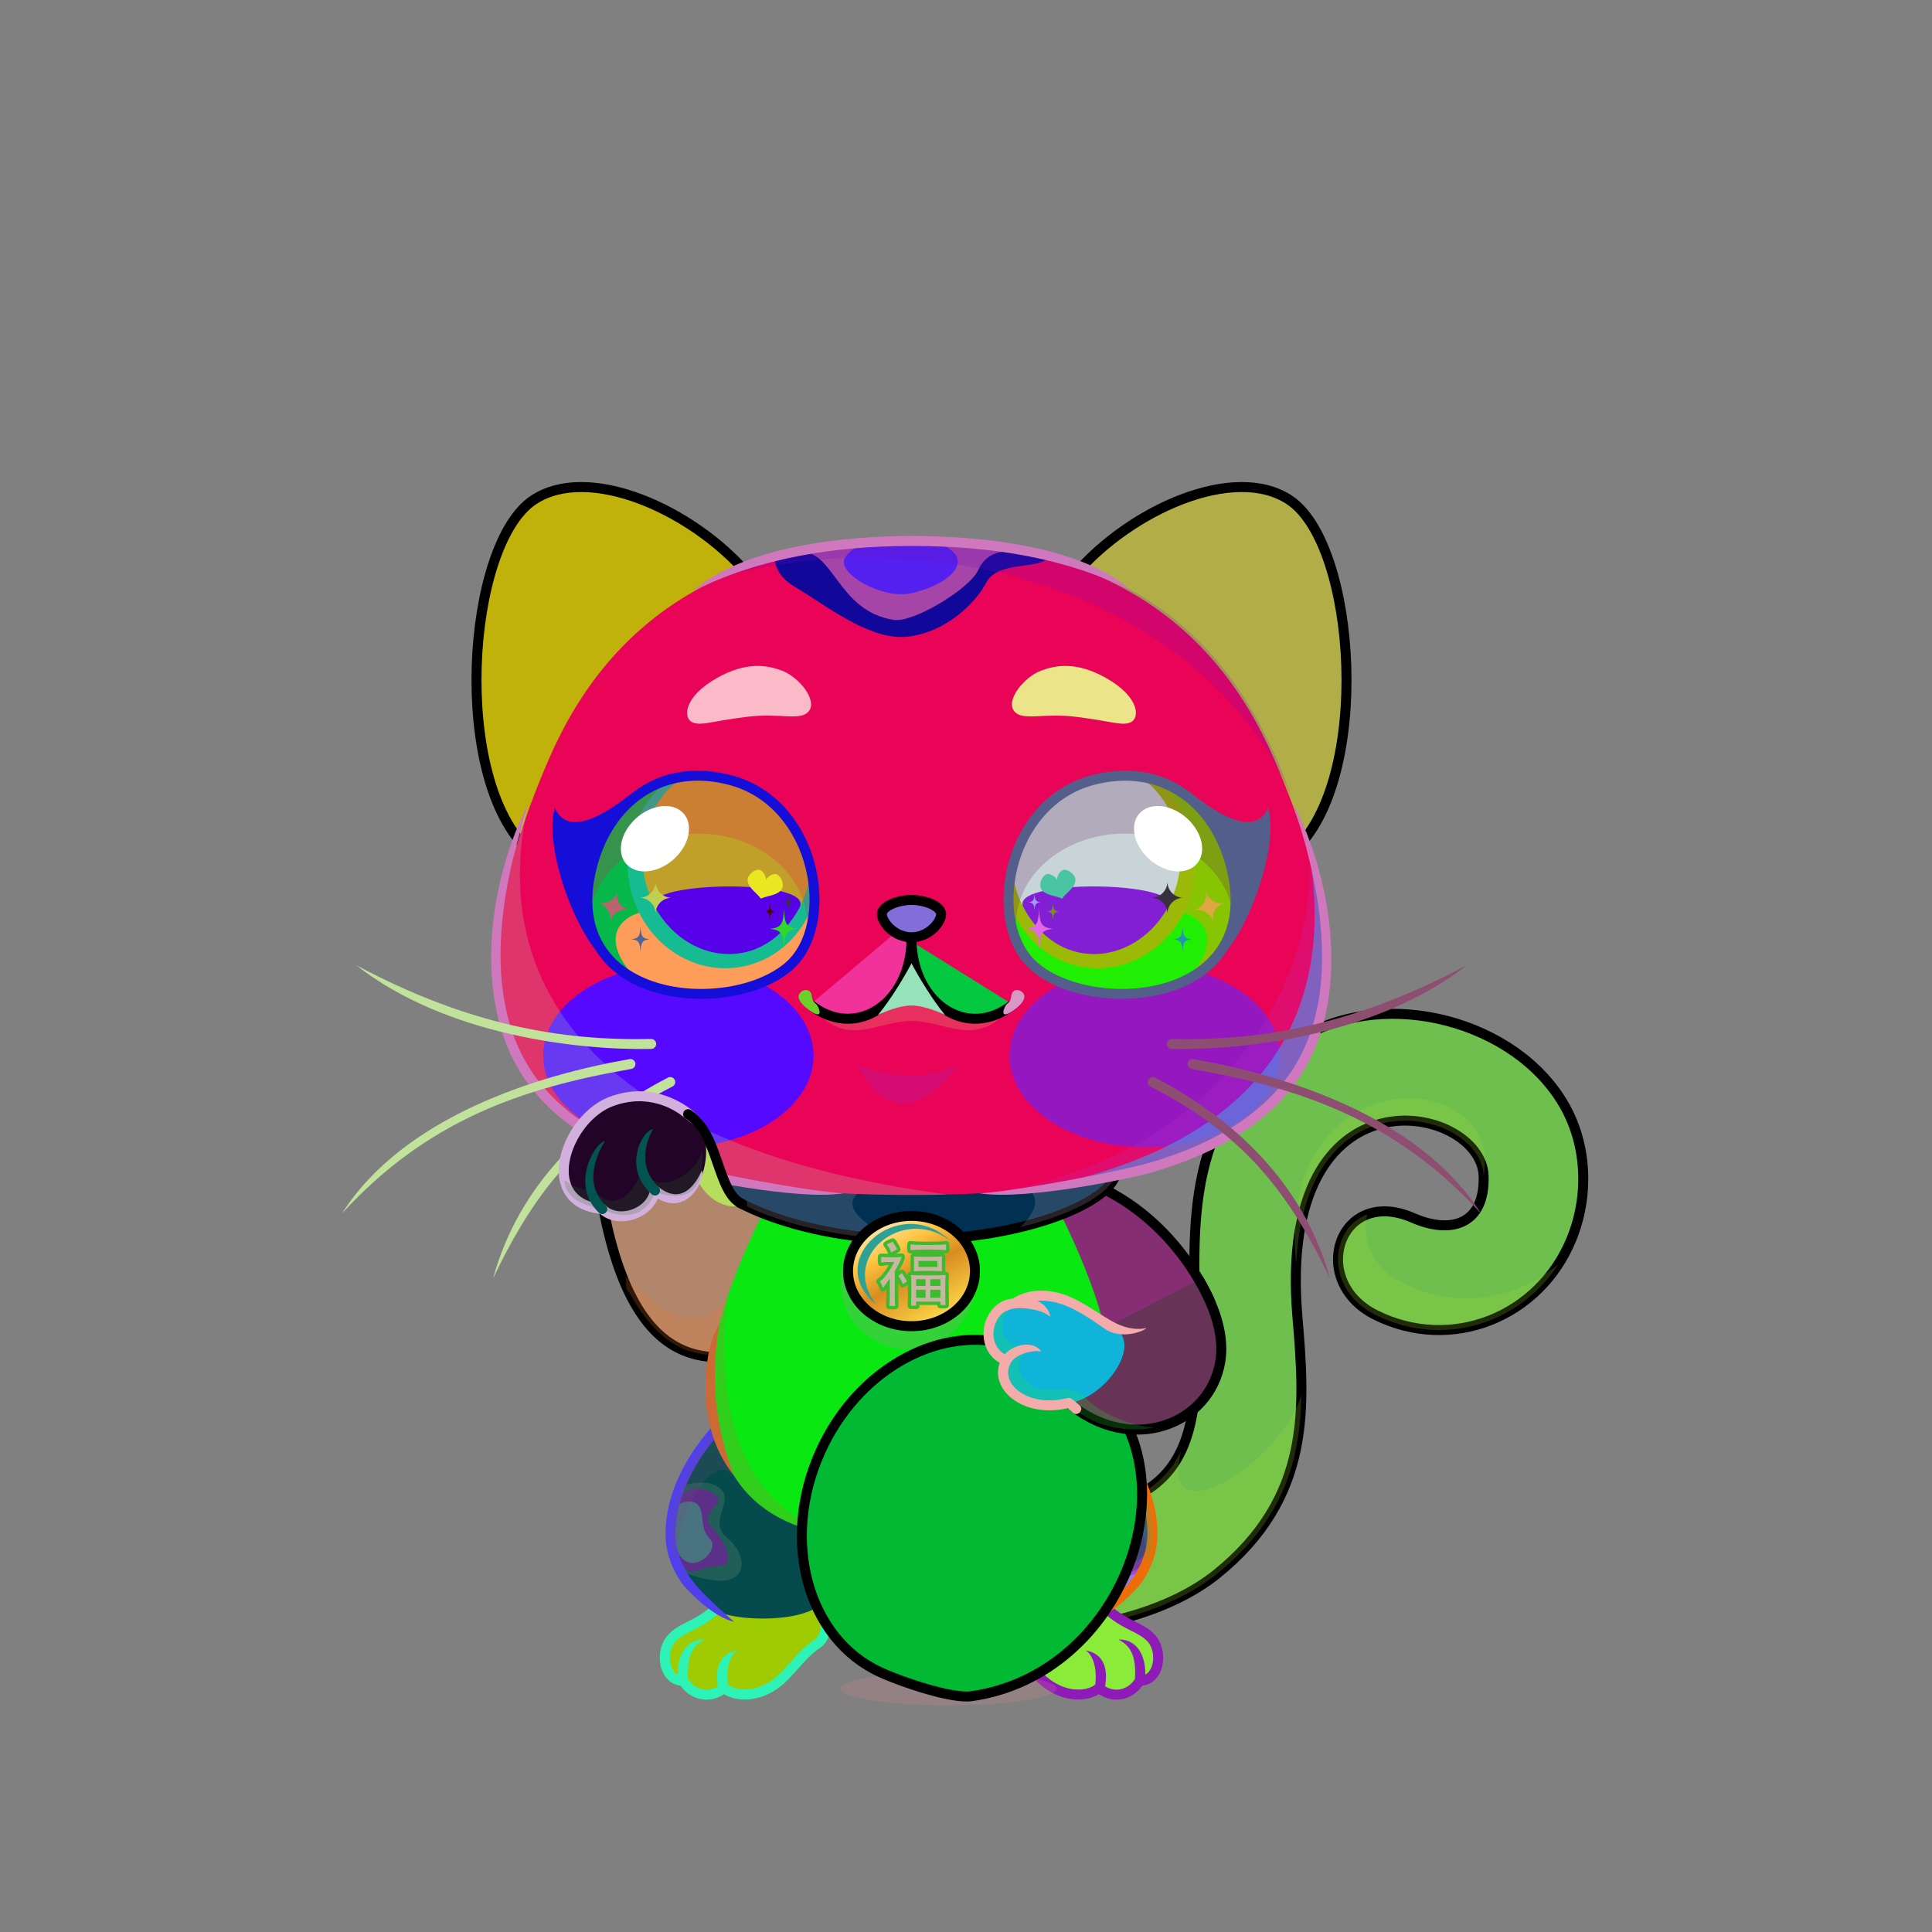 <?xml version="1.0" encoding="UTF-8"?><!DOCTYPE svg PUBLIC "-//W3C//DTD SVG 1.1//EN" "http://www.w3.org/Graphics/SVG/1.1/DTD/svg11.dtd"><!-- Creator: CorelDRAW 2018 (64-Bit) --><svg xmlns="http://www.w3.org/2000/svg" xmlns:xlink="http://www.w3.org/1999/xlink" xml:space="preserve" width="290mm" height="290mm" version="1.1" style="shape-rendering:geometricPrecision; text-rendering:geometricPrecision; image-rendering:optimizeQuality; fill-rule:evenodd; clip-rule:evenodd" viewBox="0 0 29000 29000">
 <rect x="0" y="0" width="29000" height="29000" fill="#808080" stroke="none"/>
 <defs>
  <style type="text/css">
   <![CDATA[
    .str5 {stroke:#85441C;stroke-width:100;stroke-linecap:round;stroke-linejoin:round;stroke-miterlimit:22.926;stroke-opacity:0.502}
    .str4 {stroke:#85441C;stroke-width:150;stroke-linecap:round;stroke-linejoin:round;stroke-miterlimit:22.926;stroke-opacity:0.502}
    .str0 {stroke:black;stroke-width:150;stroke-miterlimit:22.926}
    .str2 {stroke:black;stroke-width:150;stroke-linecap:round;stroke-linejoin:round;stroke-miterlimit:22.926}
    .str1 {stroke:black;stroke-width:150;stroke-linecap:round;stroke-linejoin:round;stroke-miterlimit:22.926}
    .str6 {stroke:black;stroke-width:150;stroke-linecap:round;stroke-linejoin:round;stroke-miterlimit:22.926}
    .str3 {stroke:black;stroke-width:150;stroke-linecap:round;stroke-linejoin:round;stroke-miterlimit:22.926}
    .fil0 {fill:none}
    .fil66 {fill:none}
    .fil47 {fill:#BF804C}
    .fil55 {fill:white}
    .fil53 {fill:white}
    .fil56 {fill:white}
    .fil41 {fill:black}
    .fil73 {fill:black;fill-rule:nonzero}
    .fil39 {fill:black;fill-rule:nonzero}
    .fil6 {fill:black;fill-rule:nonzero}
    .fil2 {fill:black;fill-opacity:0.2}
    .fil40 {fill:#990000;fill-opacity:0.2}
    .fil38 {fill:white;fill-opacity:0.2}
    .fil5 {fill:black;fill-opacity:0.2}
    .fil10 {fill:#360000;fill-opacity:0.502}
    .fil24 {fill:#360000;fill-opacity:0.502}
    .fil9 {fill:#BF804C;fill-opacity:0.502}
    .fil14 {fill:white;fill-opacity:0.502}
    .fil8 {fill:#F5B45F;fill-opacity:0.502}
    .fil23 {fill:#CF7B32;fill-opacity:0.502}
    .fil68 {fill:#85441C;fill-rule:nonzero;fill-opacity:0.502}
    .fil37 {fill:white;fill-opacity:0.702}
    .fil27 {fill:white;fill-opacity:0.702}
    .fil3 {fill:url(#id0)}
    .fil62 {fill:url(#id1)}
    .fil54 {fill:url(#id2)}
    .fil45 {fill:url(#id3)}
    .fil19 {fill:url(#id4)}
    .fil17 {fill:url(#id5)}
    .fil4 {fill:url(#id6)}
    .fil18 {fill:url(#id7)}
    .fil75 {fill:url(#id8)}
    .fil11 {fill:url(#id9)}
    .fil46 {fill:url(#id10)}
    .fil71 {fill:url(#id11)}
    .fil65 {fill:url(#id12)}
    .fil64 {fill:url(#id13)}
    .fil20 {fill:url(#id14)}
    .fil67 {fill:url(#id15)}
    .fil72 {fill:url(#id16)}
    .fil69 {fill:url(#id17)}
    .fil70 {fill:url(#id18)}
    .fil63 {fill:url(#id19)}
    .fil16 {fill:url(#id20)}
    .fil74 {fill:url(#id21)}
    .fil33 {fill:url(#id22)}
    .fil48 {fill:url(#id23)}
    .fil57 {fill:url(#id24)}
    .fil1 {fill:url(#id25)}
    .fil61 {fill:url(#id26)}
    .fil28 {fill:url(#id27)}
    .fil7 {fill:url(#id28)}
    .fil12 {fill:url(#id29)}
    .fil34 {fill:url(#id30)}
    .fil49 {fill:url(#id31)}
    .fil58 {fill:url(#id32)}
    .fil32 {fill:url(#id33)}
    .fil21 {fill:url(#id34)}
    .fil22 {fill:url(#id35)}
    .fil13 {fill:url(#id36)}
    .fil52 {fill:url(#id37)}
    .fil15 {fill:url(#id38)}
    .fil60 {fill:url(#id39)}
    .fil51 {fill:url(#id40)}
    .fil25 {fill:url(#id41)}
    .fil50 {fill:url(#id42)}
    .fil26 {fill:url(#id43)}
    .fil59 {fill:url(#id44)}
    .fil44 {fill:url(#id45)}
    .fil31 {fill:url(#id46)}
    .fil29 {fill:url(#id47)}
    .fil30 {fill:url(#id48)}
    .fil36 {fill:url(#id49)}
    .fil35 {fill:url(#id50)}
    .fil42 {fill:url(#id51);fill-rule:nonzero}
    .fil43 {fill:url(#id52);fill-rule:nonzero}
   ]]>
  </style>
  <linearGradient id="id0" gradientUnits="userSpaceOnUse" x1="14975.25" y1="24595" x2="17384.64" y2="24595">
   <stop offset="0" style="stop-opacity:1; stop-color:#EDE4E4"/>
   <stop offset="1" style="stop-opacity:1; stop-color:white"/>
  </linearGradient>
  <linearGradient id="id1" gradientUnits="userSpaceOnUse" x1="8659.77" y1="12263.82" x2="11934.73" y2="14296.1">
   <stop offset="0" style="stop-opacity:1; stop-color:#1C0011"/>
   <stop offset="0.369" style="stop-opacity:1; stop-color:#02172E"/>
   <stop offset="1" style="stop-opacity:1; stop-color:black"/>
  </linearGradient>
  <linearGradient id="id2" gradientUnits="userSpaceOnUse" xlink:href="#id1" x1="18704.09" y1="12263.82" x2="15429.13" y2="14296.1">
  </linearGradient>
  <linearGradient id="id3" gradientUnits="userSpaceOnUse" x1="16569.43" y1="14384.47" x2="17604.78" y2="12412.18">
   <stop offset="0" style="stop-opacity:1; stop-color:black"/>
   <stop offset="1" style="stop-opacity:1; stop-color:#4F1F09"/>
  </linearGradient>
  <linearGradient id="id4" gradientUnits="userSpaceOnUse" x1="14045.26" y1="19537.68" x2="13358.49" y2="18703.36">
   <stop offset="0" style="stop-opacity:1; stop-color:#FFE8B2"/>
   <stop offset="0.38" style="stop-opacity:1; stop-color:#FFC340"/>
   <stop offset="0.671" style="stop-opacity:1; stop-color:#D98C20"/>
   <stop offset="1" style="stop-opacity:1; stop-color:#FEDB4B"/>
  </linearGradient>
  <linearGradient id="id5" gradientUnits="userSpaceOnUse" x1="10607.23" y1="17998.56" x2="16756.63" y2="17998.56">
   <stop offset="0" style="stop-opacity:1; stop-color:#401000"/>
   <stop offset="0.341" style="stop-opacity:1; stop-color:#ED5237"/>
   <stop offset="0.741" style="stop-opacity:1; stop-color:#852305"/>
   <stop offset="1" style="stop-opacity:1; stop-color:#FF4C4C"/>
  </linearGradient>
  <linearGradient id="id6" gradientUnits="userSpaceOnUse" x1="16708.2" y1="23896.24" x2="15379.78" y2="25259.84">
   <stop offset="0" style="stop-opacity:1; stop-color:#CFCDCD"/>
   <stop offset="1" style="stop-opacity:1; stop-color:#4F4D4D"/>
  </linearGradient>
  <linearGradient id="id7" gradientUnits="userSpaceOnUse" x1="13256.35" y1="18322.37" x2="14107.51" y2="19835.54">
   <stop offset="0" style="stop-opacity:1; stop-color:#FFE8B2"/>
   <stop offset="0.271" style="stop-opacity:1; stop-color:#FFC340"/>
   <stop offset="0.541" style="stop-opacity:1; stop-color:#D98C20"/>
   <stop offset="1" style="stop-opacity:1; stop-color:#FEDB4B"/>
  </linearGradient>
  <linearGradient id="id8" gradientUnits="userSpaceOnUse" x1="15555.59" y1="19474.4" x2="16160.3" y2="21075.49">
   <stop offset="0" style="stop-opacity:1; stop-color:#FFF7F7"/>
   <stop offset="0.741" style="stop-opacity:1; stop-color:#EDE4E4"/>
   <stop offset="1" style="stop-opacity:1; stop-color:#EDE4E4"/>
  </linearGradient>
  <linearGradient id="id9" gradientUnits="userSpaceOnUse" xlink:href="#id0" x1="9979.36" y1="24595" x2="12388.75" y2="24595">
  </linearGradient>
  <linearGradient id="id10" gradientUnits="userSpaceOnUse" xlink:href="#id3" x1="9759.08" y1="14384.47" x2="10794.43" y2="12412.18">
  </linearGradient>
  <linearGradient id="id11" gradientUnits="userSpaceOnUse" x1="10528.06" y1="16775.68" x2="10961.59" y2="18052.25">
   <stop offset="0" style="stop-opacity:1; stop-color:#C9C0C0"/>
   <stop offset="1" style="stop-opacity:1; stop-color:#EDE4E4"/>
  </linearGradient>
  <linearGradient id="id12" gradientUnits="userSpaceOnUse" xlink:href="#id4" x1="15119.98" y1="24750.51" x2="13513.91" y2="20629.68">
  </linearGradient>
  <linearGradient id="id13" gradientUnits="userSpaceOnUse" x1="13578.43" y1="20345.11" x2="15055.47" y2="25035.08">
   <stop offset="0" style="stop-opacity:1; stop-color:#FFE8B2"/>
   <stop offset="0.161" style="stop-opacity:1; stop-color:#FFC340"/>
   <stop offset="0.322" style="stop-opacity:1; stop-color:#D98C20"/>
   <stop offset="0.502" style="stop-opacity:1; stop-color:#FFC952"/>
   <stop offset="0.69" style="stop-opacity:1; stop-color:#FFE3A1"/>
   <stop offset="0.839" style="stop-opacity:1; stop-color:#FFC952"/>
   <stop offset="1" style="stop-opacity:1; stop-color:#D47F2F"/>
  </linearGradient>
  <linearGradient id="id14" gradientUnits="userSpaceOnUse" x1="13434.81" y1="19526.06" x2="13971.28" y2="18713.68">
   <stop offset="0" style="stop-opacity:1; stop-color:#691A00"/>
   <stop offset="1" style="stop-opacity:1; stop-color:#DB3A00"/>
  </linearGradient>
  <linearGradient id="id15" gradientUnits="userSpaceOnUse" xlink:href="#id7" x1="13830.85" y1="21146.62" x2="14803.04" y2="24233.56">
  </linearGradient>
  <linearGradient id="id16" gradientUnits="userSpaceOnUse" x1="10397.49" y1="16826.12" x2="8663.6" y2="17886.88">
   <stop offset="0" style="stop-opacity:1; stop-color:#C9C0C0"/>
   <stop offset="0.471" style="stop-opacity:1; stop-color:#EDE4E4"/>
   <stop offset="1" style="stop-opacity:1; stop-color:#FFF7F7"/>
  </linearGradient>
  <linearGradient id="id17" gradientUnits="userSpaceOnUse" xlink:href="#id13" x1="13697.28" y1="20712.32" x2="14939.98" y2="24666.23">
  </linearGradient>
  <linearGradient id="id18" gradientUnits="userSpaceOnUse" x1="13919.37" y1="21816.6" x2="14818.82" y2="23588">
   <stop offset="0" style="stop-opacity:1; stop-color:#FFE8B2"/>
   <stop offset="0.259" style="stop-opacity:1; stop-color:#FFC340"/>
   <stop offset="0.459" style="stop-opacity:1; stop-color:#D98C20"/>
   <stop offset="0.678" style="stop-opacity:1; stop-color:#FFC952"/>
   <stop offset="1" style="stop-opacity:1; stop-color:#FFDA9A"/>
  </linearGradient>
  <linearGradient id="id19" gradientUnits="userSpaceOnUse" x1="13908.86" y1="24866.6" x2="16109.92" y2="20671.61">
   <stop offset="0" style="stop-opacity:1; stop-color:#FFE8B2"/>
   <stop offset="0.071" style="stop-opacity:1; stop-color:#FFC340"/>
   <stop offset="0.188" style="stop-opacity:1; stop-color:#D98C20"/>
   <stop offset="0.349" style="stop-opacity:1; stop-color:#FFC952"/>
   <stop offset="0.459" style="stop-opacity:1; stop-color:#FFE3A1"/>
   <stop offset="0.612" style="stop-opacity:1; stop-color:#E7A332"/>
   <stop offset="0.8" style="stop-opacity:1; stop-color:#FFC952"/>
   <stop offset="1" style="stop-opacity:1; stop-color:#D47F2F"/>
  </linearGradient>
  <linearGradient id="id20" gradientUnits="userSpaceOnUse" x1="13681.86" y1="23135" x2="13681.86" y2="17759">
   <stop offset="0" style="stop-opacity:1; stop-color:#FFF7F7"/>
   <stop offset="0.529" style="stop-opacity:1; stop-color:#EDE4E4"/>
   <stop offset="1" style="stop-opacity:1; stop-color:#8F8B8B"/>
  </linearGradient>
  <linearGradient id="id21" gradientUnits="userSpaceOnUse" x1="15843.35" y1="21024.33" x2="18098.14" y2="19935.19">
   <stop offset="0" style="stop-opacity:1; stop-color:#EDE4E4"/>
   <stop offset="0.49" style="stop-opacity:1; stop-color:#EDE4E4"/>
   <stop offset="0.702" style="stop-opacity:1; stop-color:#C9C0C0"/>
   <stop offset="1" style="stop-opacity:1; stop-color:#C9C0C0"/>
  </linearGradient>
  <linearGradient id="id22" gradientUnits="userSpaceOnUse" x1="13680.07" y1="8120.65" x2="13527.12" y2="9307.04">
   <stop offset="0" style="stop-opacity:1; stop-color:#85441C"/>
   <stop offset="1" style="stop-opacity:1; stop-color:#F5B45F"/>
  </linearGradient>
  <linearGradient id="id23" gradientUnits="userSpaceOnUse" x1="16217.08" y1="14796.09" x2="17440.78" y2="11750.88">
   <stop offset="0" style="stop-opacity:1; stop-color:#B86B00"/>
   <stop offset="0.412" style="stop-opacity:1; stop-color:#824500"/>
   <stop offset="0.761" style="stop-opacity:1; stop-color:#AD2415"/>
   <stop offset="1" style="stop-opacity:1; stop-color:#000C3B"/>
  </linearGradient>
  <linearGradient id="id24" gradientUnits="userSpaceOnUse" xlink:href="#id23" x1="11146.78" y1="14796.09" x2="9923.08" y2="11750.88">
  </linearGradient>
  <linearGradient id="id25" gradientUnits="userSpaceOnUse" x1="20271.91" y1="15585.22" x2="15794.66" y2="24104.83">
   <stop offset="0" style="stop-opacity:1; stop-color:#FFF7F7"/>
   <stop offset="0.78" style="stop-opacity:1; stop-color:#C9C0C0"/>
   <stop offset="1" style="stop-opacity:1; stop-color:#8F8B8B"/>
  </linearGradient>
  <linearGradient id="id26" gradientUnits="userSpaceOnUse" x1="10486.78" y1="13345.97" x2="11344.85" y2="14280.88">
   <stop offset="0" style="stop-opacity:1; stop-color:#4F2B03"/>
   <stop offset="1" style="stop-opacity:1; stop-color:#B86C09"/>
  </linearGradient>
  <linearGradient id="id27" gradientUnits="userSpaceOnUse" x1="16472.29" y1="8553.82" x2="19883.01" y2="11531.83">
   <stop offset="0" style="stop-opacity:1; stop-color:#C9C0C0"/>
   <stop offset="0.51" style="stop-opacity:1; stop-color:#EDE4E4"/>
   <stop offset="1" style="stop-opacity:1; stop-color:#FFF7F7"/>
  </linearGradient>
  <linearGradient id="id28" gradientUnits="userSpaceOnUse" x1="16216.44" y1="24164.73" x2="14764.29" y2="21318.72">
   <stop offset="0" style="stop-opacity:1; stop-color:#FFF7F7"/>
   <stop offset="0.678" style="stop-opacity:1; stop-color:#EDE4E4"/>
   <stop offset="1" style="stop-opacity:1; stop-color:#C9C0C0"/>
  </linearGradient>
  <linearGradient id="id29" gradientUnits="userSpaceOnUse" xlink:href="#id28" x1="12599.57" y1="24164.73" x2="11147.42" y2="21318.72">
  </linearGradient>
  <linearGradient id="id30" gradientUnits="userSpaceOnUse" x1="13561.24" y1="8116.01" x2="13481.15" y2="8919.15">
   <stop offset="0" style="stop-opacity:1; stop-color:#17100B"/>
   <stop offset="1" style="stop-opacity:1; stop-color:#633315"/>
  </linearGradient>
  <linearGradient id="id31" gradientUnits="userSpaceOnUse" x1="18061.26" y1="13638.39" x2="15198.74" y2="14181.01">
   <stop offset="0" style="stop-opacity:1; stop-color:#B84D00"/>
   <stop offset="0.612" style="stop-opacity:1; stop-color:#FFD21F"/>
   <stop offset="1" style="stop-opacity:1; stop-color:#ACD41B"/>
  </linearGradient>
  <linearGradient id="id32" gradientUnits="userSpaceOnUse" xlink:href="#id31" x1="9302.6" y1="13638.39" x2="12165.12" y2="14181.01">
  </linearGradient>
  <linearGradient id="id33" gradientUnits="userSpaceOnUse" x1="13779.92" y1="8120.79" x2="13587.63" y2="9561.26">
   <stop offset="0" style="stop-opacity:1; stop-color:#F5B45F"/>
   <stop offset="1" style="stop-opacity:1; stop-color:#FFD399"/>
  </linearGradient>
  <linearGradient id="id34" gradientUnits="userSpaceOnUse" x1="13231.31" y1="18446.92" x2="13900.6" y2="19505.95">
   <stop offset="0" style="stop-opacity:1; stop-color:#FFE3C4"/>
   <stop offset="0.451" style="stop-opacity:1; stop-color:#FECA58"/>
   <stop offset="1" style="stop-opacity:1; stop-color:#FFA836"/>
  </linearGradient>
  <linearGradient id="id35" gradientUnits="userSpaceOnUse" xlink:href="#id27" x1="7480.85" y1="8553.82" x2="10891.57" y2="11531.83">
  </linearGradient>
  <linearGradient id="id36" gradientUnits="userSpaceOnUse" x1="15214.49" y1="18379.05" x2="17887.38" y2="20722.36">
   <stop offset="0" style="stop-opacity:1; stop-color:#8F8B8B"/>
   <stop offset="0.541" style="stop-opacity:1; stop-color:#C9C0C0"/>
   <stop offset="1" style="stop-opacity:1; stop-color:#C9C0C0"/>
  </linearGradient>
  <linearGradient id="id37" gradientUnits="userSpaceOnUse" xlink:href="#id26" x1="16877.08" y1="13345.97" x2="16019.01" y2="14280.88">
  </linearGradient>
  <linearGradient id="id38" gradientUnits="userSpaceOnUse" x1="11839.61" y1="20025.96" x2="9699.86" y2="17270.05">
   <stop offset="0" style="stop-opacity:1; stop-color:#8F8B8B"/>
   <stop offset="0.459" style="stop-opacity:1; stop-color:#C9C0C0"/>
   <stop offset="1" style="stop-opacity:1; stop-color:#EDE4E4"/>
  </linearGradient>
  <linearGradient id="id39" gradientUnits="userSpaceOnUse" x1="10634.62" y1="11671.56" x2="11159.88" y2="14268.4">
   <stop offset="0" style="stop-opacity:1; stop-color:#111E3B"/>
   <stop offset="0.2" style="stop-opacity:1; stop-color:#1D0029"/>
   <stop offset="0.639" style="stop-opacity:1; stop-color:#522E01"/>
   <stop offset="1" style="stop-opacity:1; stop-color:#543000"/>
  </linearGradient>
  <linearGradient id="id40" gradientUnits="userSpaceOnUse" xlink:href="#id39" x1="16729.24" y1="11671.57" x2="16203.98" y2="14268.41">
  </linearGradient>
  <linearGradient id="id41" gradientUnits="userSpaceOnUse" x1="7870.94" y1="9573.15" x2="10382.86" y2="10936.44">
   <stop offset="0" style="stop-opacity:1; stop-color:#ED8282"/>
   <stop offset="1" style="stop-opacity:1; stop-color:#862929"/>
  </linearGradient>
  <linearGradient id="id42" gradientUnits="userSpaceOnUse" x1="17514.27" y1="11999.92" x2="15520.4" y2="14068.22">
   <stop offset="0" style="stop-opacity:1; stop-color:#0045A6"/>
   <stop offset="0.09" style="stop-opacity:1; stop-color:#B8003D"/>
   <stop offset="0.42" style="stop-opacity:1; stop-color:#FFD119"/>
   <stop offset="0.671" style="stop-opacity:1; stop-color:#FFE477"/>
   <stop offset="1" style="stop-opacity:1; stop-color:#CEFF7F"/>
  </linearGradient>
  <linearGradient id="id43" gradientUnits="userSpaceOnUse" x1="8588.27" y1="9050.62" x2="9898.17" y2="9881.29">
   <stop offset="0" style="stop-opacity:1; stop-color:#CE564F"/>
   <stop offset="1" style="stop-opacity:1; stop-color:#7A1A1A"/>
  </linearGradient>
  <linearGradient id="id44" gradientUnits="userSpaceOnUse" xlink:href="#id42" x1="9849.58" y1="11999.93" x2="11843.46" y2="14068.22">
  </linearGradient>
  <linearGradient id="id45" gradientUnits="userSpaceOnUse" x1="13681.04" y1="13507" x2="13681.04" y2="14068">
   <stop offset="0" style="stop-opacity:1; stop-color:#FFCCCC"/>
   <stop offset="1" style="stop-opacity:1; stop-color:#DB9092"/>
  </linearGradient>
  <linearGradient id="id46" gradientUnits="userSpaceOnUse" x1="13695.5" y1="17936.06" x2="13695.5" y2="8119.06">
   <stop offset="0" style="stop-opacity:1; stop-color:#C9C0C0"/>
   <stop offset="0.11" style="stop-opacity:1; stop-color:#EDE4E4"/>
   <stop offset="0.49" style="stop-opacity:1; stop-color:#EDE4E4"/>
   <stop offset="1" style="stop-opacity:1; stop-color:#FFF7F7"/>
  </linearGradient>
  <linearGradient id="id47" gradientUnits="userSpaceOnUse" xlink:href="#id41" x1="17107.54" y1="9685.75" x2="19589.57" y2="11032.81">
  </linearGradient>
  <linearGradient id="id48" gradientUnits="userSpaceOnUse" xlink:href="#id43" x1="18746.83" y1="9292.13" x2="17381.07" y2="9741.36">
  </linearGradient>
  <radialGradient id="id49" gradientUnits="userSpaceOnUse" gradientTransform="matrix(-1 -0 -0 0.676 34363 5129)" cx="17181.35" cy="15846.04" r="1561.04" fx="17181.35" fy="15846.04">
   <stop offset="0" style="stop-opacity:1; stop-color:#FFA8A9"/>
   <stop offset="1" style="stop-opacity:1; stop-color:#EDE4E4"/>
  </radialGradient>
  <radialGradient id="id50" gradientUnits="userSpaceOnUse" gradientTransform="matrix(1 -0 -0 0.676 0 5129)" xlink:href="#id49" cx="10182.51" cy="15846.04" r="1561.04" fx="10182.51" fy="15846.04">
  </radialGradient>
  <linearGradient id="id51" gradientUnits="userSpaceOnUse" x1="5145.48" y1="16610.26" x2="10123.54" y2="17070.83">
   <stop offset="0" style="stop-opacity:1; stop-color:#967458"/>
   <stop offset="1" style="stop-opacity:1; stop-color:#171414"/>
  </linearGradient>
  <linearGradient id="id52" gradientUnits="userSpaceOnUse" xlink:href="#id51" x1="17240.32" y1="16610.26" x2="22218.38" y2="17070.83">
  </linearGradient>
 </defs>
 <g id="Frame">
  <rect class="fil0" x="0" y="0" width="29000" height="29000"/>
 </g>
 <g id="Tail">
   <animateTransform additive="sum" attributeName="transform" dur="10" repeatCount="indefinite" type="translate" values="0;0 150;0;0 150;0;0 150;0;0 150;0"/>
  <g id="_1875382533248">
   <path class="fil1 str0" d="M20650.52 19739.32c-1023.72,-508.97 -554.16,-1944.75 562.5,-1456.9 559.33,244.37 1078.85,103.5 1056.6,-630.38 -32.82,-1082.39 -3114.6,-1719.94 -2795.98,2100.05 113.01,1355 226.84,2719.93 -1216.37,3879.33 -689.34,553.78 -1873.55,889.2 -3025,835.23 -1013.72,-47.51 -2032.42,-386.97 -2730.01,-1127.78 -283.15,-300.95 -262.24,-767.73 32.22,-1057.62 1017.44,-1001.64 1722.26,354.36 2887.71,408.97 4900.95,229.68 462.17,-5009.79 4143.29,-7133.9 1264.02,-729.38 3184.35,-231.62 3910.07,1026.06 352.66,611.15 374.92,1374.75 112.69,2016.45 -478.61,1171.15 -1805,1703.65 -2937.72,1140.49z" style="fill:#6fbf4f"/>
   <path class="fil2" d="M20650.52 19739.32c-773.74,-384.69 -694.29,-1298.61 -127.29,-1511.47 -90.38,352.63 60.96,796.16 541.81,1035.22 802.42,398.94 1701.96,247.91 2328.53,-290.36 -583.12,904.08 -1739.1,1265.75 -2743.05,766.61zm1619.1 -2087.28c-30.38,-1002.05 -2673.48,-1622.27 -2812.96,1322 -325.67,-3117.72 3119.37,-2996.36 2812.96,-1322zm-2735.69 3288.77c-14.4,948.82 -256.51,1871.07 -1276.66,2690.61 -689.34,553.78 -1873.55,889.2 -3025,835.23 -1013.72,-47.51 -2032.42,-386.97 -2730.01,-1127.78 -283.15,-300.95 -262.24,-767.73 32.22,-1057.62 1017.44,-1001.64 1722.26,354.36 2887.71,408.97 1380.93,64.72 2020.24,-304.85 2308.73,-916.52 -360.64,1333.24 1488.27,202.11 1803.01,-832.89z" style="fill:#a4de2b"/>
  </g>
 </g>
 <g id="Legs">
  <g id="_1875436232224">
   <g>
    <g>
     <path class="fil3" d="M17107 25230c-124,214 -404,285 -611,106 -71,70 -277,145 -526,65 -410,-131 -508,-461 -851,-710 -221,-159 -124,-477 -114,-668 364,340 783,-165 1076,-248 374,-102 737,158 534,413 199,95 520,237 673,411 169,192 121,631 -181,631z" style="fill:#0abc8b"/>
     <path class="fil4" d="M15978.96 25403.8c-410.79,-128.37 -534.89,-476.82 -859.96,-712.8 -221,-159 -124,-477 -114,-668 364,340 783,-165 1076,-248 374,-102 737,158 534,413 139.29,66.5 338.34,156.02 497.73,263.43 -542.72,-121.45 -1442.41,682.19 -1133.77,952.37z" style="fill:#13dee0"/>
     <path class="fil5" d="M17107 25230c-124,214 -404,285 -611,106 -71,70 -277,145 -526,65 -410,-131 -518,-492 -872,-726 -156,-103 -135,-387 -103,-573 18,-14 37,-27 56,-38 -60,533 1445,1528 1433,860 214,342 596,186 545,-150 127,134 271,-14 143,-274 182,62 215,288 209,441 -17,153 -106,289 -274,289z" style="fill:#afdf16"/>
     <path class="fil0" d="M16655 24186c278,231 480,239 633,413 169,192 121,631 -181,631 -124,214 -404,285 -611,106 -71,70 -277,145 -526,65 -410,-131 -520,-489 -872,-726 -156,-105 -138,-331 -109,-524" style="fill:#8beb39"/>
     <path class="fil6" d="M16703 24128c-31,-26 -78,-22 -105,10 -27,31 -22,79 9,105 144,120 266,182 373,236 100,50 184,92 252,169 81,92 97,256 55,370 -18,49 -49,94 -96,118 7,-269 -115,-534 -402,-526 186,95 268,253 247,592 -49,79 -127,137 -220,155 -79,15 -160,-2 -228,-45 38,-218 10,-484 -289,-538 139,98 163,330 142,511 -32,29 -98,60 -189,72 -75,9 -164,4 -260,-27 -221,-71 -352,-219 -489,-375 -104,-118 -211,-239 -363,-342 -57,-38 -82,-102 -91,-176 -11,-85 -1,-183 13,-274 15,-98 -130,-119 -144,-22 -16,102 -31,212 -18,314 14,114 57,216 157,282 136,92 236,206 333,317 151,171 295,335 557,419 119,38 230,44 323,32 93,-11 171,-41 226,-75 103,70 225,98 348,74 125,-24 233,-98 305,-202 136,-15 232,-107 279,-232 61,-166 34,-387 -84,-521 -86,-98 -183,-147 -296,-204 -100,-50 -214,-108 -345,-217z" style="fill:#8e1ab7"/>
    </g>
    <g>
     <path class="fil7" d="M13681.86 23259c428,0 1377,183 1321,776 252,336 1343,307 1616,137 370,-265 679,-701 680,-1146 2,-860 -666,-1598 -969,-1838 -621,860 -1470,1269 -2648,1328l0 743z" style="fill:#977ae2"/>
     <path class="fil8" d="M17148.69 22299.83c197.2,558.11 153.8,973.28 -14.67,1289.56 -1073.81,418.89 -1024.62,-230.3 -692.08,-498.25 332.55,-267.95 -149.23,-569.89 140.34,-768.66 164.66,-113.02 370.41,-60.21 566.41,-22.65z" style="fill:#a913e2"/>
     <path class="fil9" d="M17159.61 22492.53c235.85,532.63 87.04,674.33 34.41,967.17 -307.37,257.79 -208.83,60.65 -647.82,40.83 -261.36,-11.79 12,-456.5 112.18,-550.64 267.46,-251.35 -239.55,-367.04 -12.43,-522.92 227.12,-155.89 456.76,-62.95 513.66,65.56z" style="fill:#4d375c"/>
     <path class="fil10" d="M17211.16 22618.71c51.35,129.47 79.75,409.28 15.54,595.32 -184.6,534.79 -688.44,59.47 -525,-107.33 163.45,-166.8 85.88,-349.99 165.22,-490.49 79.34,-140.5 319.03,-61.06 344.24,2.5z" style="fill:#104c5d"/>
     <path class="fil6" d="M14989.86 24254c62,5 74,-66 80,-154 7,-118 -4,-261 -94,-417 -1,-1 -2,-3 -3,-4 -100,-171 -247,-296 -460,-378 -208,-80 -478,-119 -831,-119l0 150c335,0 588,36 777,108 180,69 303,173 385,314 1,2 1,3 2,4 67,116 86,244 75,332 -9,68 -10,89 -11,105 -4,48 44,56 80,59zm1296 -3006c176,140 477,451 692,859 143,272 247,587 246,919 -1,245 -87,464 -218,653 -154,223 -454,481 -660,663 306,-60 713,-477 784,-578 146,-211 243,-458 244,-738 1,-360 -110,-698 -264,-989 -226,-430 -547,-760 -734,-907l-46 58 -44 60 0 0z" style="fill:#ed6d08"/>
     <path class="fil5" d="M17191.86 23490c67,-148 106,-305 107,-464 2,-775 -540,-1451 -869,-1752l-157 727c26,48 53,95 79,143 388,-413 947,879 840,1346z" style="fill:#0cc473"/>
    </g>
   </g>
   <g>
    <g>
     <path class="fil11" d="M10257 25230c124,214 404,285 611,106 71,70 277,145 526,65 410,-131 508,-461 851,-710 221,-159 124,-477 114,-668 -364,340 -783,-165 -1076,-248 -374,-102 -737,158 -535,413 -198,95 -519,237 -672,411 -169,192 -121,631 181,631z" style="fill:#3076fa"/>
     <path class="fil5" d="M10257 25230c124,214 404,285 611,106 71,70 277,145 526,65 410,-131 518,-492 871,-726 157,-103 136,-387 103,-573 -17,-14 -36,-27 -55,-38 60,533 -1445,1528 -1434,860 -213,342 -595,186 -544,-150 -127,134 -271,-14 -143,-274 -182,62 -215,288 -209,441 17,153 106,289 274,289z" style="fill:#2420fb"/>
     <path class="fil0" d="M10708 24186c-277,231 -480,239 -632,413 -169,192 -121,631 181,631 124,214 404,285 611,106 71,70 277,145 526,65 410,-131 520,-489 871,-726 156,-105 139,-331 110,-524" style="fill:#9ecb02"/>
     <path class="fil6" d="M10660 24128c32,-26 79,-22 106,10 26,31 22,79 -10,105 -143,120 -266,182 -373,236 -99,50 -183,92 -251,169 -81,92 -97,256 -55,370 18,49 49,94 96,118 -7,-269 115,-534 402,-526 -186,95 -268,253 -247,592 49,79 127,137 220,155 79,15 160,-2 228,-45 -39,-218 -11,-484 289,-538 -139,98 -163,330 -142,511 31,29 98,60 189,72 75,9 163,4 259,-27 222,-71 353,-219 490,-375 104,-118 210,-239 363,-342 56,-38 82,-102 91,-176 11,-85 0,-183 -14,-274 -14,-98 131,-119 145,-22 16,102 31,212 18,314 -14,114 -58,216 -157,282 -136,92 -236,206 -333,317 -151,171 -296,335 -557,419 -119,38 -230,44 -323,32 -93,-11 -171,-41 -226,-75 -103,70 -226,98 -349,74 -124,-24 -233,-98 -304,-202 -136,-15 -232,-107 -279,-232 -61,-166 -34,-387 84,-521 86,-98 183,-147 296,-204 100,-50 214,-108 344,-217z" style="fill:#2ef3b6"/>
    </g>
    <g>
     <path class="fil12" d="M13682 23259c-428,0 -1377,183 -1321,776 -252,336 -1343,307 -1616,137 -370,-265 -679,-701 -680,-1146 -2,-860 666,-1598 969,-1838 621,860 1470,1269 2648,1328l0 743z" style="fill:#054b4d"/>
     <path class="fil8" d="M10215.17 22299.83c-197.2,558.11 -153.8,973.28 14.67,1289.56 1073.81,418.89 1024.62,-230.3 692.08,-498.25 -332.55,-267.95 149.23,-569.89 -140.34,-768.66 -164.66,-113.02 -370.41,-60.21 -566.41,-22.65z" style="fill:#3d7263"/>
     <path class="fil9" d="M10204.25 22492.53c-235.85,532.63 -87.04,674.33 -34.41,967.17 307.37,257.79 208.83,60.65 647.82,40.83 261.36,-11.79 -12,-456.5 -112.18,-550.64 -267.46,-251.35 239.55,-367.04 12.43,-522.92 -227.12,-155.89 -456.76,-62.95 -513.66,65.56z" style="fill:#9701bc"/>
     <path class="fil10" d="M10152.7 22618.71c-51.35,129.47 -79.75,409.28 -15.54,595.32 184.6,534.79 688.44,59.47 525,-107.33 -163.45,-166.8 -85.88,-349.99 -165.22,-490.49 -79.34,-140.5 -319.03,-61.06 -344.24,2.5z" style="fill:#39b77c"/>
     <path class="fil6" d="M12374 24254c-62,5 -74,-66 -80,-154 -7,-118 4,-261 94,-417 1,-1 2,-3 3,-4 100,-171 247,-296 460,-378 208,-80 478,-119 831,-119l0 150c-335,0 -588,36 -777,108 -180,69 -303,173 -385,314 -1,2 -1,3 -2,4 -67,116 -86,244 -75,332 9,68 10,89 11,105 4,48 -44,56 -80,59zm-1296 -3006c-176,140 -477,451 -692,859 -143,272 -247,587 -246,919 1,245 87,464 218,653 154,223 454,481 660,663 -306,-60 -713,-477 -784,-578 -146,-211 -243,-458 -244,-738 -1,-360 110,-698 264,-989 226,-430 547,-760 734,-907l46 58 44 60 0 0z" style="fill:#5040eb"/>
     <path class="fil5" d="M10172 23490c-67,-148 -106,-305 -107,-464 -2,-775 540,-1451 869,-1752l157 727c-26,48 -53,95 -79,143 -388,-413 -947,879 -840,1346z" style="fill:#734f77"/>
    </g>
   </g>
  </g>
 </g>
  <path class="fil2" d="M14239.25 25099.37c896.86,0 1623.91,111.45 1623.91,248.94 0,137.49 -727.05,248.94 -1623.91,248.94 -896.86,0 -1623.91,-111.45 -1623.91,-248.94 0,-137.49 727.05,-248.94 1623.91,-248.94z" style="fill:#e58995"/>
  <g>
    <animateTransform additive="sum" attributeName="transform" dur="10" repeatCount="indefinite" type="translate" values="0;0 200;0;0 200;0;0 200;0;0 200;0"/>
 <g id="Hands">
  <g id="_1875436227648">
   <path class="fil13" d="M16231 17709c903.85,309.66 1571.7,1048.55 1918.31,1794.5 39.55,85.11 50.68,185.79 81.74,270.46 204.27,556.91 -137.3,2172.51 -2020.97,1424.09 -627,-574 157.92,-930.05 -322.08,-853.05 -742,120 -1353,-1920 -931,-2545 422,-21 934,-40 1274,-91z" style="fill:#224f72"/>
   <path class="fil14" d="M17872.1 21116.72c663.19,-1254.9 -543.89,-2495.05 -1415.44,-3314.62 503.17,239.44 1130.27,761.8 1511.29,1361.07 67.75,112.27 128.34,226.21 181.36,340.33 39.55,85.11 50.68,185.79 81.74,270.46 113.14,308.45 58.64,941.5 -332.37,1317.95 -8.01,7.52 -15.82,15.08 -24,22.55l-2.58 2.26z" style="fill:#723126"/>
   <path class="fil0 str1" d="M16231 17709c903.85,309.66 1571.7,1048.55 1918.31,1794.5 39.55,85.11 50.68,185.79 81.74,270.46 204.27,556.91 -137.3,2172.51 -2020.97,1424.09 -627,-574 157.92,-930.05 -322.08,-853.05 -742,120 -1353,-1920 -931,-2545 422,-21 934,-40 1274,-91z" style="fill:#862e73"/>
  </g>
  <g id="_1875436224416">
    <animateTransform additive="sum" attributeName="transform" dur="4.5" repeatCount="indefinite" type="rotate" values="0;-5;0"/>
    <animateTransform additive="sum" attributeName="transform" dur="4.5" repeatCount="indefinite" type="translate" values="0;-2000 1500;0"/>
   <path class="fil15" d="M11133 17709c-1007,345 -107.77,-1351.97 -545.77,-587.97 -289,504 -1834.98,1105.45 -1559.98,854.45 521.16,3045.5 1968.75,2292.52 2448.75,2369.52 742,120 1352,-1920 931,-2545 -422,-21 -934,-40 -1274,-91z" style="fill:#7b005d"/>
   <path class="fil8" d="M9217.94 18807.21c192.04,638.47 439.95,1022.64 703.64,1250.66 705.46,-82.29 386.82,-703.23 113.72,-816.41 -293.69,-121.71 -224.9,-627.06 -492.13,-682.63 -151.95,-31.6 -237.17,118.15 -325.23,248.38z" style="fill:#5e30e2"/>
   <path class="fil9" d="M9315.84 19000.36c156.94,632.07 315.6,699.21 502.63,959.67 308.9,104.64 212.61,-115.37 413.37,-267.82 150.35,-114.17 -286.18,-441.17 -392.33,-485.15 -283.38,-117.43 -65.58,-472.35 -275.17,-515.93 -209.59,-43.58 -286.37,156.72 -248.5,309.23z" style="fill:#6af12e"/>
   <path class="fil10" d="M9355.41 19148.03c41.45,150.81 155.53,395.98 298.54,527.61 393.52,362.21 419.51,-196.83 136.12,-314.27 -283.39,-117.44 -152.46,-258.28 -272.09,-357.42 -119.63,-99.14 -182.93,70.03 -162.57,144.08z" style="fill:#a94902"/>
   <path class="fil0 str1" d="M11133 17709c-1007,345 -107.77,-1351.97 -545.77,-587.97 -289,504 -1834.98,1105.45 -1559.98,854.45 521.16,3045.5 1968.75,2292.52 2448.75,2369.52 742,120 1352,-1920 931,-2545 -422,-21 -934,-40 -1274,-91z" style="fill:#b1866b"/>
   <path class="fil5" d="M11476 20345c171,28 335,-59 481,-217 325,-472 -753,-1098 -1039,-656 -261,403 -704.98,545.6 -1521.19,-307.81 1.4,65.32 -18.28,191.54 45,232 713.81,1290.05 1406.45,848.7 2034.19,948.81z" style="fill:#f67a24"/>
  </g>
 </g>
 <g id="Body">
  <g id="_1875436213600">
   <path class="fil16" d="M13682 23135c-1548,0 -2752,-291 -2993,-1956 -147,-1014 391,-2287 991,-3420 634,80 1289,123 2002,142 713,-19 1367,-62 2002,-142 600,1133 1137,2406 991,3420 -242,1665 -1445,1956 -2993,1956z" style="fill:#09e811"/>
   <path class="fil5" d="M12621 23067c-1016,-156 -1749,-629 -1932,-1888 -75,-519 29,-1106 229,-1707 -223,2001 402,3257 1703,3595z" style="fill:#d6664a"/>
   <path class="fil6" d="M11012 22144c-250,-321 -348,-641 -397,-954 -59,-377 -24,-998 184,-1320 -78,421 -93,905 -36,1298 50,341 104,572 249,976z" style="fill:#cd6933"/>
   <path class="fil6" d="M16352 22144c250,-321 347,-641 397,-954 59,-377 24,-998 -184,-1320 78,421 93,905 36,1298 -50,341 -104,572 -249,976z" style="fill:#99e141"/>
   <path class="fil17 str1" d="M13681.93 17769.61c1698.11,0 3074.7,-684.49 3074.7,-211.67 0,472.82 -1376.59,1047.75 -3074.7,1047.75 -1698.11,0 -3074.7,-640.68 -3074.7,-1047.75 0,-407.07 1376.59,211.67 3074.7,211.67z" style="fill:#003153"/>
   <path class="fil2" d="M13681.93 17769.61c10,0 19.94,-0.13 29.92,-0.18 -1164.54,-15.05 -1180.43,425.5 -273.83,831.83 -1584.08,-57.02 -2830.79,-655.93 -2830.79,-1043.32 0,-407.07 1376.59,211.67 3074.7,211.67zm885.99 -56.64c1266.16,-153.67 2188.71,-542.08 2188.71,-155.03 0,306.26 -577.68,655.3 -1446.05,863.25 516.47,-476.63 102.84,-786.29 -742.66,-708.22z" style="fill:#c7aebc"/>
   <path class="fil2" d="M13625.65 20248c557.26,0 1009.02,-447.01 1009.02,-998.43 0,-551.42 -451.76,-998.43 -1009.02,-998.43 -557.26,0 -1009.02,447.01 -1009.02,998.43 0,551.42 451.76,998.43 1009.02,998.43z" style="fill:#e57bd9"/>
   <ellipse class="fil18 str2" cx="13681.93" cy="19078.96" rx="952.74" ry="827.82"/>
   <path class="fil19" d="M14187.35 19022.67l2.06 65.81c76.99,-0.69 49.44,76.81 49.91,148.67l4.51 343.59c6.05,72.92 -70.24,57.69 -127.65,57.69 -27.62,0 -50,-22.43 -50,-50.48l-264.51 0c-1.05,60.19 -12.9,65.8 -128.5,60.69 -69.32,-3.07 -44.31,-94.38 -44.82,-168.37l-2.67 -192.01c-96.12,56.22 -89.66,60.1 -143.14,-43.5l3.54 356.29c1.39,65.39 -85.61,52.56 -137.73,50.58 -67.92,-2.58 -44.12,-87.76 -43.34,-143.06l0.63 -160.24c-45.67,56.21 -78.95,54.02 -104.83,-12.51 -41.51,-106.72 -80.29,-95.57 -11.98,-151.47 65.17,-53.33 104.63,-112.93 150.52,-192.09 -115.1,0.3 -135.8,35.74 -157.16,-20.16 -10.82,-28.31 -6.53,-73.24 -5.02,-106.8 3.01,-67.13 69.85,-44.01 155.05,-45.4 -17.98,-34.28 -24.8,-66.36 -60.22,-107.85 -56.26,-65.91 62.24,-99.15 107.64,-119.63 51.56,-23.27 73.68,34.32 103.38,84.19 53.8,90.34 45.76,97.96 -34.65,141.39 79.04,-1.29 127.03,-15.27 133.86,38.31 6.95,54.48 -64.48,173.83 -96.78,227.99 32.01,-25.75 56.32,-47.76 100.03,5.63l38.2 58.97c-0.45,-31.62 0.34,-52.69 45.5,-59.36l-0.33 -197.62c-2.52,-48.18 -3.55,-68.3 34.27,-77.78 -74.7,2.53 -92.28,1.08 -86.92,-115.97 4.44,-96.97 48.54,-66.63 162.11,-62.27 80.95,3.11 323.66,5.54 414.99,-7.21 67.26,-9.39 57.46,71.85 58.37,95.61 2.84,73.95 -3.62,93.54 -89.96,89.98 44.27,17.36 22.97,111.23 25.64,208.39z" style="fill:#3eba2e"/>
   <path class="fil20" d="M14070.86 19017.72l-284.33 0 0 -90.66 284.33 0 0 90.66zm69.01 63.87c-2.06,-40.18 -3.09,-76.24 -3.09,-111.26 0,-34 1.03,-71.08 3.09,-110.24 -46.36,4.13 -125.68,6.19 -212.21,6.19 -86.54,0 -163.8,-2.06 -210.16,-6.19 2.06,39.16 3.09,76.24 3.09,110.24 0,35.02 -1.03,71.08 -3.09,111.26 45.33,-3.09 123.62,-5.15 210.16,-5.15 86.53,0 166.89,2.06 212.21,5.15zm-672.77 -331.39c-24.73,-45.33 -38.11,-67.99 -66.96,-112.28l-90.66 41.2c31.94,39.18 51.52,76.24 67.99,122.6l89.63 -51.52zm146.38 485.91c-21.63,-45.32 -41.21,-79.31 -78.31,-127.74l-50.47 44.3c29.88,41.21 48.43,72.12 66.97,121.57l61.81 -38.13zm587.18 -470.43l0 -87.59c-58.72,7.21 -158.65,10.3 -265.79,10.3 -106.11,0 -209.13,-3.09 -267.85,-10.3l0 87.59c58.72,-6.21 161.74,-9.3 267.85,-9.3 107.14,0 207.07,3.09 265.79,9.3zm-769.61 311.78c22.66,-36.05 42.08,-70.14 58.72,-103.02 27.64,-54.66 38.12,-79.32 45.32,-108.16 -35.02,4.12 -69.01,5.15 -156.58,5.15 -77.27,0 -111.26,-1.03 -151.44,-5.15l0 87.56c19.58,-7.21 56.67,-11.32 92.72,-11.32l104.04 0c-93.74,177.19 -161.73,256.51 -218.39,291.54 20.6,26.78 39.14,67.99 47.39,100.95 39.14,-52.54 73.14,-99.93 103.01,-143.2l0 226.65c0,61.78 -1.02,120.53 -5.15,183.37l85.5 0c-4.11,-62.84 -5.14,-121.56 -5.14,-183.37l0 -341zm685.13 460.49l0 50.48 78.3 0c-5.16,-37.08 -5.16,-63.86 -5.16,-118.47l0 -232.81c0,-27.82 1.03,-67.99 5.16,-98.9 -48.43,3.09 -153.51,5.15 -260.64,5.15 -107.13,0 -212.22,-2.06 -260.64,-5.15 3.09,28.84 5.15,71.1 5.15,98.9l0 243.12c0,54.58 -1.02,85.5 -4.11,118.47l77.26 0 0 -60.79 364.68 0zm-223.55 -178.21l0 120.53 -141.13 0 0 -120.53 141.13 0zm-141.13 -57.69l0 -99.93 141.13 0 0 99.93 -141.13 0zm212.21 0l0 -99.93 152.47 0 0 99.93 -152.47 0zm152.47 57.69l0 120.53 -152.47 0 0 -120.53 152.47 0z" style="fill:#c7b6a0"/>
   <path class="fil21" d="M14259.66 18620.01c-763.29,-724.22 -1927.66,303.41 -1105.94,960.93 -562.93,-702.52 390.52,-1495.34 1105.94,-960.93z" style="fill:#2ea197"/>
  </g>
 </g>
 <g id="Head">
  <g id="_1875436188032">
   <g>
    <path class="fil22" d="M7950 12775c-1181,-1054 -956.79,-4597.97 58.59,-5270.25 831,-550.21 2384.58,148 3211.58,1109 -981,1268 -2288.17,2893.25 -3270.17,4161.25z" style="fill:#bbd2af"/>
    <g>
     <path class="fil8" d="M10498.06 7965.89c-99.57,240.9 -832.49,-40.76 -982.02,175.79 -222.77,322.62 -774.24,-10.52 -1097.59,95.71 -275.68,90.58 -982.99,353.53 -917.82,-30.41 146.75,-499.8 231.82,-519.4 507.96,-702.23 494.85,-327.64 1691.14,-188.36 2489.47,461.14z" style="fill:#1442b8"/>
     <path class="fil23" d="M7646.41 7914.23c49.59,186.78 63.17,368.59 496.19,165.19 497.89,-233.86 1151.81,331.92 1312.84,-158.32 118.35,-360.33 268.47,-161.86 493.68,-282.65 -589.82,-279.47 -1530.47,-458.9 -1940.53,-133.7 -127.15,100.83 -256.42,230.57 -362.18,409.48z" style="fill:#77b22b"/>
     <path class="fil24" d="M9541.15 7463.46c-233.95,498.11 -885.34,201.65 -1056.84,380.29 -320.97,334.34 -654.27,-347.09 -111.47,-481.88 379.14,-94.15 818.72,-25.46 1168.31,101.59z" style="fill:#21c78f"/>
    </g>
    <path class="fil25" d="M8391.69 12208.18c-694.16,-821.16 -894.73,-3496.4 -44.43,-3835.59 897.98,-358.2 1711.12,727.82 2119.85,1205.2 -981,1268 -1093.42,1362.39 -2075.42,2630.39z" style="fill:#458050"/>
    <path class="fil26" d="M10041.03 9431.14c-433.71,-736.33 -1504.73,-858.06 -1609.58,-438.97 -106.73,427.21 505.79,465.86 813.07,537.96 -217.27,-5.1 -700.18,78.32 -633.11,420.59 70.71,361.25 441.44,276.32 828.62,210.33 103.19,-186.02 473.53,-609.55 601,-729.91z" style="fill:#6d5174"/>
    <path class="fil5" d="M8162.13 8497.93c996.26,-257.13 1730.38,1034.26 989.38,2745.22 301.06,-375.13 779.38,-972.27 1315.6,-1665.36 -408.73,-477.38 -1221.87,-1563.4 -2119.85,-1205.2 -68.45,27.31 -130.01,69.93 -185.13,125.34z" style="fill:#62119b"/>
    <path class="fil2" d="M7950 12775c-724.84,-646.9 -920.2,-2231.62 -728.34,-3514.83 -38.04,1182.6 255.08,2510.6 915.07,3274.41 -63.4,81.4 -125.69,161.6 -186.73,240.42z" style="fill:#6f12d4"/>
    <path class="fil27" d="M7584 8027.49c119.56,-233.2 261.85,-414.99 424.59,-522.74 831,-550.21 2384.58,148 3211.58,1109 -67.94,87.81 -137.49,177.39 -208.33,268.39 -982.21,-910.82 -2486.42,-1487.43 -3332.68,-927.11 -32.47,21.5 -64.13,45.94 -95.16,72.46z" style="fill:#fb1a5f"/>
    <path class="fil0 str1" d="M7950 12775c-1181,-1054 -956.79,-4597.97 58.59,-5270.25 831,-550.21 2384.58,148 3211.58,1109 -981,1268 -2288.17,2893.25 -3270.17,4161.25z" style="fill:#c0b20a"/>
   </g>
   <g>
    <path class="fil28" d="M19413.86 12775c1181,-1054 956.79,-4597.97 -58.59,-5270.25 -831,-550.21 -2384.58,148 -3211.58,1109 981,1268 2288.17,2893.25 3270.17,4161.25z" style="fill:#d5cbae"/>
    <g>
     <path class="fil8" d="M16865.8 7965.89c99.57,240.9 832.49,-40.76 982.02,175.79 222.77,322.62 774.24,-10.52 1097.59,95.71 275.68,90.58 982.99,353.53 917.82,-30.41 -146.75,-499.8 -231.82,-519.4 -507.96,-702.23 -494.85,-327.64 -1691.14,-188.36 -2489.47,461.14z" style="fill:#6160be"/>
     <path class="fil23" d="M19717.45 7914.23c-49.59,186.78 -63.17,368.59 -496.19,165.19 -497.89,-233.86 -1151.81,331.92 -1312.84,-158.32 -118.35,-360.33 -268.47,-161.86 -493.68,-282.65 589.82,-279.47 1530.47,-458.9 1940.53,-133.7 127.15,100.83 256.42,230.57 362.18,409.48z" style="fill:#f15acb"/>
     <path class="fil24" d="M17822.71 7463.46c233.95,498.11 885.34,201.65 1056.84,380.29 320.97,334.34 654.27,-347.09 111.47,-481.88 -379.14,-94.15 -818.72,-25.46 -1168.31,101.59z" style="fill:#8b2d41"/>
    </g>
    <path class="fil29" d="M18972.17 12208.18c694.16,-821.16 894.73,-3496.4 44.43,-3835.59 -897.98,-358.2 -1711.12,727.82 -2119.85,1205.2 981,1268 1093.42,1362.39 2075.42,2630.39z" style="fill:#82f25c"/>
    <path class="fil30" d="M17322.83 9431.14c433.71,-736.33 1504.73,-858.06 1609.58,-438.97 106.73,427.21 -505.79,465.86 -813.07,537.96 217.27,-5.1 700.18,78.32 633.11,420.59 -70.71,361.25 -441.44,276.32 -828.62,210.33 -103.19,-186.02 -473.53,-609.55 -601,-729.91z" style="fill:#0cfdcc"/>
    <path class="fil5" d="M19201.73 8497.93c-996.26,-257.13 -1730.38,1034.26 -989.38,2745.22 -301.06,-375.13 -779.38,-972.27 -1315.6,-1665.36 408.73,-477.38 1221.87,-1563.4 2119.85,-1205.2 68.45,27.31 130.01,69.93 185.13,125.34z" style="fill:#340b08"/>
    <path class="fil2" d="M19413.86 12775c724.84,-646.9 920.2,-2231.62 728.34,-3514.83 38.04,1182.6 -255.08,2510.6 -915.07,3274.41 63.4,81.4 125.69,161.6 186.73,240.42z" style="fill:#9586f6"/>
    <path class="fil27" d="M19779.86 8027.49c-119.56,-233.2 -261.85,-414.99 -424.59,-522.74 -831,-550.21 -2384.58,148 -3211.58,1109 67.94,87.81 137.49,177.39 208.33,268.39 982.21,-910.82 2486.42,-1487.43 3332.68,-927.11 32.47,21.5 64.13,45.94 95.16,72.46z" style="fill:#0a832a"/>
    <path class="fil0 str1" d="M19413.86 12775c1181,-1054 956.79,-4597.97 -58.59,-5270.25 -831,-550.21 -2384.58,148 -3211.58,1109 981,1268 2288.17,2893.25 3270.17,4161.25z" style="fill:#b1ae47"/>
   </g>
  </g>
  <g id="_1875375409424">
   <path class="fil31" d="M13681.93 8120c-2808.04,0 -4546.13,1198.95 -5443.73,3275.07 -1652.98,3823.33 -1058.48,6541.93 5443.73,6541.93 6502.21,0 7096.71,-2718.6 5443.73,-6541.93 -897.6,-2076.12 -2635.69,-3275.07 -5443.73,-3275.07z" style="fill:#ea0457"/>
   <path class="fil32" d="M11630.39 8377.92c2.31,168.26 115.91,322.12 288.43,423.1 433.91,253.99 1121.27,815.86 1693.33,756.69 613.82,-63.5 1055.61,-545.86 1190.63,-809.62 173.77,-339.43 790.28,-191.16 934.38,-380.47 -491.04,-99.62 -1384.53,-247.62 -2055.23,-247.62 -670.7,0 -1443.16,88.24 -2051.54,257.92z" style="fill:#11089a"/>
   <path class="fil33" d="M11970.34 8293.26c540.44,-96.13 581.03,880.29 1446.5,1011.68 295.35,44.83 1141.79,-470.17 1266.24,-747.46 175.82,-391.76 589.15,-240.56 551.34,-301.84 -361.4,-48.98 -1038.71,-135.64 -1552.49,-135.64 -513.78,0 -1191.9,59 -1711.59,173.26z" style="fill:#a545a7"/>
   <path class="fil34" d="M12683.36 8376.27c-135.64,219.07 551.98,628.41 997.23,527.62 560.88,-126.97 889.06,-456.01 572.07,-664.2 -58.95,-38.71 -104.64,-75.19 -139.22,-109.71 -140.99,-6.51 -151.41,-9.98 -431.51,-9.98 -280.1,0 -803.16,-59.33 -998.57,256.27z" style="fill:#5320f0"/>
   <path class="fil35" d="M10182.51 17218.55c1120.78,0 2029.35,-614.49 2029.35,-1372.51 0,-758.02 -908.57,-1372.51 -2029.35,-1372.51 -1120.78,0 -2029.35,614.49 -2029.35,1372.51 0,758.02 908.57,1372.51 2029.35,1372.51z" style="fill:#550aff"/>
   <path class="fil36" d="M17181.35 17218.55c-1120.78,0 -2029.35,-614.49 -2029.35,-1372.51 0,-758.02 908.57,-1372.51 2029.35,-1372.51 1120.78,0 2029.35,614.49 2029.35,1372.51 0,758.02 -908.57,1372.51 -2029.35,1372.51z" style="fill:#9517c0"/>
   <path class="fil2" d="M14221.63 17930.29c-5193.19,-687.99 -6817.04,-3056.52 -6338.06,-5639.17 12.85,-69.34 26.51,-138.2 40.68,-206.74 -163.11,468.87 -288.82,962.81 -381.03,1472.22 -478.97,2646.12 945.52,4380.4 6138.71,4380.4 184.76,0 364.6,-2.27 539.7,-6.71z" style="fill:#b2fac1"/>
   <path class="fil2" d="M19634.94 12722.33c1008.45,3775.28 -1112.38,4949.26 -4705.82,5177.36 3790.15,-640.82 4912.44,-3638.86 4705.82,-5177.36z" style="fill:#b634c5"/>
   <path class="fil37" d="M19634.82 12702.36c904.38,3209.47 -467.78,4794.78 -4195.54,5156.62 4274.53,-783.85 4516.51,-3421.08 4195.54,-5156.62z" style="fill:#5984e4"/>
   <path class="fil38" d="M13681.93 8120c-479.48,0 -927.71,35.01 -1345.94,103.32 -586.27,84.56 -1111.05,243.22 -1579.44,464.29 3000.73,-894.17 7208.12,67.44 8626.26,3261.85 -567.33,-1598.11 -1463.98,-2745.35 -2939.3,-3347.66 -851.5,-347.64 -1835.98,-481.8 -2761.58,-481.8z" style="fill:#710cb9"/>
   <path class="fil39" d="M13681.93 8195c-1174.15,0 -2292.83,184.02 -3287.11,681.79 776.77,-686.3 2314.36,-831.79 3287.11,-831.79 972.75,0 2523.05,132.74 3299.82,819.04 -994.28,-497.77 -2125.67,-669.04 -3299.82,-669.04zm5733.88 3877.21c128.86,461.5 917.58,2590.59 -32.52,4011.09 -397.83,594.79 -1077.98,1059.14 -2107,1364.06 -382.57,113.36 -1887.33,416.42 -2571.57,464.98 717.2,109.88 2319.62,-235.69 2598.71,-317.78 1074.23,-315.98 1785.62,-802.42 2204.08,-1428.06 776.9,-1161.55 498.82,-2962.02 -91.7,-4094.29zm-11485.57 -5.48c-128.86,461.5 -899.77,2596.07 50.33,4016.57 397.83,594.79 1077.98,1059.14 2107,1364.06 382.57,113.36 1887.33,416.42 2571.57,464.98 -717.2,109.88 -2319.62,-235.69 -2598.71,-317.78 -1074.23,-315.98 -1785.62,-802.42 -2204.08,-1428.06 -776.9,-1161.55 -516.63,-2967.5 73.89,-4099.77z" style="fill:#d078bd"/>
  </g>
  <g id="_1875375404848">
   <path class="fil40" d="M12299.42 15231.53c463.69,462.22 891.33,93.2 1382.5,93.2 491.17,0 918.81,369.02 1382.5,-93.2 -562.23,240.22 -1049.9,-224.11 -1382.5,-138.78 -332.6,-85.33 -820.27,379 -1382.5,138.78z" style="fill:#e4e37f"/>
   <path class="fil5" d="M14376.62 15984.89c-475.76,234.83 -982.97,195.57 -1508.13,0 312.24,624.7 858.23,905.18 1508.13,0z" style="fill:#8430d8"/>
   <path class="fil0 str3" d="M12161.86 15079.47c653.34,523.02 1457.13,24.51 1517.12,-884.84 1.36,-20.76 2.36,-376.47 2.94,-397.68" style="fill:#f1329a"/>
   <path class="fil0 str3" d="M15201.98 15079.47c-668.27,534.97 -1493.94,1.2 -1520.06,-947.83" style="fill:#04c840"/>
   <path class="fil41" d="M13681.92 15092.75c175.83,0 409.68,94.66 503.5,142.93 -186.97,-226.23 -385.89,-554.41 -503.5,-775.48 -117.61,221.07 -316.53,549.25 -503.5,775.48 93.82,-48.27 327.67,-142.93 503.5,-142.93z" style="fill:#96e2ba"/>
   <path class="fil41" d="M15178.86 14950.96c-3.76,35.5 -8.65,77.97 -67.3,121.46 -28.99,22.37 -127.06,238.98 66.1,117.04 84.71,-53.15 252.4,-184.09 181.65,-279.54 -51.6,-69.56 -169.65,-73.97 -180.45,41.04z" style="fill:#d997c5"/>
   <path class="fil41" d="M12185 14950.96c3.76,35.5 8.65,77.97 67.3,121.46 28.99,22.37 127.06,238.98 -66.1,117.04 -84.71,-53.15 -252.4,-184.09 -181.65,-279.54 51.6,-69.56 169.65,-73.97 180.45,41.04z" style="fill:#6dd02a"/>
  </g>
  <g id="_1875375404048">
   <path class="fil42" d="M10026.3 16175.26c36.72,-18.93 81.85,-4.5 100.78,32.22 18.93,36.72 4.5,81.85 -32.22,100.78 -1317.38,682.23 -2024.1,1475.24 -2694.43,2882.78 394.51,-1438.95 1463.81,-2413.99 2625.87,-3015.78zm-252.93 -579.71c41.26,-0.8 75.37,31.99 76.17,73.25 0.8,41.26 -31.99,75.37 -73.25,76.17 -1087.91,22.73 -3082.83,-202.05 -4426.55,-1254.92 1701.22,905.55 3089.16,1133.39 4423.63,1105.5zm-322.84 302.42c40.77,-6.95 79.48,20.46 86.43,61.23 6.95,40.77 -20.46,79.48 -61.23,86.43 -1664.12,287.86 -3075.87,784.37 -4342.12,2168.85 924.91,-1456.87 2950.28,-2080.1 4316.92,-2316.51z" style="fill:#c1e29b"/>
   <path class="fil43" d="M17337.56 16175.26c-36.72,-18.93 -81.85,-4.5 -100.78,32.22 -18.93,36.72 -4.5,81.85 32.22,100.78 1317.38,682.23 2024.1,1475.24 2694.43,2882.78 -394.51,-1438.95 -1463.81,-2413.99 -2625.87,-3015.78zm252.93 -579.71c-41.26,-0.8 -75.37,31.99 -76.17,73.25 -0.8,41.26 31.99,75.37 73.25,76.17 1087.91,22.73 3082.83,-202.05 4426.55,-1254.92 -1701.22,905.55 -3089.16,1133.39 -4423.63,1105.5zm322.84 302.42c-40.77,-6.95 -79.48,20.46 -86.43,61.23 -6.95,40.77 20.46,79.48 61.23,86.43 1664.12,287.86 3075.87,784.37 4342.12,2168.85 -924.91,-1456.87 -2950.28,-2080.1 -4316.92,-2316.51z" style="fill:#8d4e71"/>
  </g>
  <path class="fil44 str3" d="M13682 13508c-194,0 -465,93 -444,231 19,127 197,330 444,330 247,0 425,-203 444,-330 21,-138 -250,-231 -444,-231z" style="fill:#826dd9"/>
 </g>
 <g id="EyesClosed">
  <g id="_1875375392784">
   <path class="fil45" d="M15242.45 14105.07c155.45,-577.9 494.84,-956.05 899.88,-1179.36 504.25,-278 1110.26,-313.67 1587.36,-195.49 756.71,187.46 1101.4,161.53 1204.82,-133.03 -43.39,518.39 -318.24,893.71 -832.31,947.09 -627.98,65.21 -695.96,-148.27 -1461.2,-121.67 -471.23,16.38 -973.01,396.2 -1268.78,749.85 -51.21,61.23 -150.22,9.48 -129.77,-67.39z" style="fill:#441393"/>
   <path class="fil46" d="M12121.41 14105.07c-155.45,-577.9 -494.84,-956.05 -899.88,-1179.36 -504.25,-278 -1110.26,-313.67 -1587.36,-195.49 -756.71,187.46 -1101.4,161.53 -1204.82,-133.03 43.39,518.39 318.24,893.71 832.31,947.09 627.98,65.21 695.96,-148.27 1461.2,-121.67 471.23,16.38 973.01,396.2 1268.78,749.85 51.21,61.23 150.22,9.48 129.77,-67.39z" style="fill:#2a3b56"/>
   <path class="fil47" d="M10409.45 10848.92c135.09,43.33 256.99,-20.53 802,-89.13 498.59,-62.37 801.31,68.32 926.76,-81.87 138.97,-166.37 -148.93,-521.56 -410.03,-614.97 -213.96,-77.3 -518.19,-136.23 -959.13,109.6 -521.53,291.48 -523.64,623.68 -359.6,676.37z" style="fill:#fbbac8"/>
   <path class="fil47" d="M16954.41 10848.92c-135.09,43.33 -256.99,-20.53 -802,-89.13 -498.59,-62.37 -801.31,68.32 -926.76,-81.87 -138.97,-166.37 148.93,-521.56 410.03,-614.97 213.96,-77.3 518.19,-136.23 959.13,109.6 521.53,291.48 523.64,623.68 359.6,676.37z" style="fill:#ece488"/>
  </g>
 </g>
    
 <g id="Eyes">
   <animate attributeName="opacity" values="0;1;1;1;1;1;1;1;1;1;1;1;1;1;1;1;1;1;1;1;1;1;1;1;1;1;1;1;1;1;1;1;1;1;1;1;1;1;1;1;1;1;1;1;1;1;1;1;1;1;1;1;1;1;1;1;1;1;1;1;1;1;1;1;1;1;1;1;1;1;1;1;1;1;1;1;1;1;1;1;1;1;1;1;0;0" dur="10" repeatCount="indefinite"/>
  <g id="_1875402713232">
   <g>
    <path class="fil48" d="M17857.4 14710.96c-897.34,382.02 -1916.62,144.09 -2321.65,-195.14 -742.31,-621.72 -442.88,-2464.04 868.66,-2807.4 2125.42,-556.45 2725.3,2460.89 1452.99,3002.54z" style="fill:#87c503"/>
    <path class="fil49" d="M17754.35 14746.87c-849.71,318.5 -1813.58,108.18 -2218.6,-231.05 -372.03,-311.59 -482.35,-929.78 -334.77,-1512.21 331.8,-172.1 624.8,1046.15 1318.51,808.51 1350.16,-462.52 2095.11,118.38 1234.86,934.75z" style="fill:#20ee03"/>
    <path class="fil50" d="M15090.97 13326.63c107.8,567.95 514.84,1040.06 1079.42,1171.59 774.02,181.68 1549.39,-345.51 1734.2,-1175.55 148.47,-671.69 -137.2,-1337.01 -661.77,-1662 -238.32,-34.72 -502.92,-22.32 -792.88,50.32 -815.93,204.4 -1270.83,920.19 -1358.97,1615.64z" style="fill:#9db907"/>
    <path class="fil51" d="M15213.2 13189.06c94.73,521.58 452.41,955.13 948.54,1075.92 680.16,166.85 1361.51,-317.3 1523.9,-1079.55 130.47,-616.84 -120.56,-1227.83 -581.52,-1526.28 -209.42,-31.88 -441.94,-20.49 -696.74,46.21 -716.99,187.71 -1116.73,845.05 -1194.18,1483.7z" style="fill:#c8d4d7"/>
    <path class="fil52" d="M15361.03 13619.11c163.66,312.94 447.7,584.7 798.49,670.11 546.73,134.12 1099.74,-168.39 1377.81,-681.85 207.99,-384.06 -2403.98,-423.64 -2176.3,11.74z" style="fill:#821ed3"/>
    <path class="fil2" d="M15295.4 14210.06c-404.49,-778.63 -28.5,-2203.83 1109.01,-2501.64 1189.76,-311.49 1921.12,525.23 2099.31,1409.06 52.84,262.08 53.8,492 14.44,692.46 -45.44,-722.88 -759.46,-1297.29 -1633.68,-1297.29 -903.56,0 -1636.03,613.61 -1636.03,1370.54 0,112.66 16.35,222.11 46.95,326.87z" style="fill:#5e074c"/>
    <ellipse class="fil53" transform="matrix(-1 -0.292 -0 1 17533.2 12589.4)" rx="511.53" ry="467.44"/>
    <path class="fil54" d="M15583.8 14458.4c-695.91,-582.85 -412.8,-2349.89 839.36,-2677.62 1003.05,-262.53 1743.41,329.41 1979.65,1232.13 515.48,1969.77 -1951.19,2172.34 -2819.01,1445.49zm3451.84 -2332.31c148.05,514.15 -200.62,1604.93 -612.68,2135.58 -150.55,244.51 -375.9,422.88 -639.34,542.33 -697.79,316.39 -1745.29,230.43 -2295.92,-230.76 -790.05,-661.72 -471.06,-2578.89 897.96,-2937.18 521.84,-136.53 1046.14,-77.92 1480.53,259.33 279.55,217.01 949.63,733.94 1169.45,230.7z" style="fill:#535e8b"/>
     <g>
    <path class="fil55" d="M15942.37 13488.54c66.55,-90.54 190.66,-159.61 199.64,-271.61 6.15,-76.74 -87.92,-160.26 -164.89,-161.72 -63.52,-1.22 -120.87,110.07 -108.89,156.48 -11.98,-46.41 -116.05,-116 -171.05,-84.17 -66.63,38.57 -108.48,157.2 -65.93,221.35 62.1,93.64 209.05,92.69 311.12,139.67z" style="fill:#49c5a1"/>
       </g>
     <g>
       <animate attributeName="opacity" values="0;0;0;0;0;0;1;0;1;0;0;0;0;0;0;0;1;0;1;0;1;0;1;0;0;1;0;1;0;0;1;0;1;0;1;0;1;0;1;0;1;0;1;0" dur="2" repeatCount="indefinite"/>
    <path class="fil53" d="M18210.28 13841.69l0 0c-31.13,-128.94 -162.12,-208.99 -291.06,-177.86l0 0c128.94,-31.13 208.99,-162.11 177.87,-291.06l0 0c31.12,128.95 162.11,208.99 291.05,177.87l0 0c-128.94,31.12 -208.99,162.11 -177.86,291.05z" style="fill:#dfa73f"/>
       </g>
     <g>
       <animate attributeName="opacity" values="0;0;0;0;0;0;1;0;1;0;0;0;0;0;0;0;1;0;1;0;1;0;1;0;0;1;0;1;0;0;1;0;1;0;1;0;1;0;1;0;1;0;1;0" dur="2.1" repeatCount="indefinite"/>
    <path class="fil56" d="M17887.94 14098.25c-116.49,-11.88 -130.85,-51.5 -138.11,-195.13 -7.26,143.63 -21.62,183.25 -138.1,195.13 116.48,11.89 130.84,51.51 138.1,195.14 7.26,-143.63 21.62,-183.25 138.11,-195.14z" style="fill:#2291bb"/>
       </g>
     <g>
       <animate attributeName="opacity" values="0;0;1;0;0;0;0;0;0;1;0;0;0;0;0;1;0;0;0;1;0;0;1;0;0;1;0;0;0;0;0;1;0;1;0;0;0;0;0;0;0;0;0;1" dur="2.2" repeatCount="indefinite"/>
    <path class="fil56" d="M15899.18 13683.64c-77.84,-7.94 -87.43,-34.41 -92.28,-130.39 -4.85,95.98 -14.45,122.45 -92.29,130.39 77.84,7.95 87.44,34.42 92.29,130.4 4.85,-95.98 14.44,-122.45 92.28,-130.4z" style="fill:#77921b"/>
       </g>
     <g>
       <animate attributeName="opacity" values="0;0;1;0;0;0;1;0;0;0;0;0;0;0;1;0;0;0;1;0;0;0;0;1;0;0;0;0;1;0;0;0;1;0;0;0;0;1;0;1;0;1;0;0" dur="2.3" repeatCount="indefinite"/>
    <path class="fil56" d="M15620.48 13542.83c-77.84,-7.94 -87.43,-34.42 -92.28,-130.4 -4.85,95.98 -14.45,122.46 -92.29,130.4 77.84,7.94 87.44,34.42 92.29,130.4 4.85,-95.98 14.44,-122.46 92.28,-130.4z" style="fill:#979efb"/>
       </g>
     <g>
       <animate attributeName="opacity" values="0;0;0;0;0;0;0;0;0;0;0;0;1;0;1;0;0;1;0;0;0;0;0;1;0;1;0;0;1;0;1;0;0;0;0;0;1;0;0;1;0;0;1;0" dur="2.4" repeatCount="indefinite"/>
    <path class="fil53" d="M17523.2 13716.73l0 0c0,-132.65 -108.55,-241.19 -241.2,-241.19l0 0c132.65,0 241.2,-108.55 241.2,-241.2l0 0c0,132.65 108.54,241.2 241.19,241.2l0 0c-132.65,0 -241.19,108.54 -241.19,241.19z" style="fill:#38303e"/>
       </g>
     <g>
       <animate attributeName="opacity" values="0;1;0;0;0;0;1;0;1;0;0;1;0;0;0;0;1;0;0;1;0;0;0;0;0;0;0;0;0;0;1;0;1;0;1;0;0;0;0;1;0;0;0;0" dur="2.5" repeatCount="indefinite"/>
    <path class="fil56" d="M15807.4 13942.04c-177.58,-18.12 -199.47,-78.52 -210.53,-297.48 -11.06,218.96 -32.96,279.36 -210.53,297.48 177.57,18.12 199.47,78.52 210.53,297.47 11.06,-218.95 32.95,-279.35 210.53,-297.47z" style="fill:#de6be5"/>
       </g>
   </g>
   <g>
    <path class="fil57" d="M9506.46 14710.96c897.34,382.02 1916.62,144.09 2321.65,-195.14 742.31,-621.72 442.88,-2464.04 -868.66,-2807.4 -2125.42,-556.45 -2725.3,2460.89 -1452.99,3002.54z" style="fill:#06b84a"/>
    <path class="fil58" d="M9609.51 14746.87c849.71,318.5 1813.58,108.18 2218.6,-231.05 372.03,-311.59 482.35,-929.78 334.77,-1512.21 -331.8,-172.1 -624.8,1046.15 -1318.51,808.51 -1350.16,-462.52 -2095.11,118.38 -1234.86,934.75z" style="fill:#fd9d59"/>
    <path class="fil59" d="M12272.89 13326.63c-107.8,567.95 -514.84,1040.06 -1079.42,1171.59 -774.02,181.68 -1549.39,-345.51 -1734.2,-1175.55 -148.47,-671.69 137.2,-1337.01 661.77,-1662 238.32,-34.72 502.92,-22.32 792.88,50.32 815.93,204.4 1270.83,920.19 1358.97,1615.64z" style="fill:#17bb91"/>
    <path class="fil60" d="M12150.66 13189.06c-94.73,521.58 -452.41,955.13 -948.54,1075.92 -680.16,166.85 -1361.51,-317.3 -1523.9,-1079.55 -130.47,-616.84 120.56,-1227.83 581.52,-1526.28 209.42,-31.88 441.94,-20.49 696.74,46.21 716.99,187.71 1116.73,845.05 1194.18,1483.7z" style="fill:#c09f2a"/>
    <path class="fil61" d="M12002.83 13619.11c-163.66,312.94 -447.7,584.7 -798.49,670.11 -546.73,134.12 -1099.74,-168.39 -1377.81,-681.85 -207.99,-384.06 2403.98,-423.64 2176.3,11.74z" style="fill:#5701e9"/>
    <path class="fil2" d="M12068.46 14210.06c404.49,-778.63 28.5,-2203.83 -1109.01,-2501.64 -1189.76,-311.49 -1921.12,525.23 -2099.31,1409.06 -52.84,262.08 -53.8,492 -14.44,692.46 45.44,-722.88 759.46,-1297.29 1633.68,-1297.29 903.56,0 1636.03,613.61 1636.03,1370.54 0,112.66 -16.35,222.11 -46.95,326.87z" style="fill:#f00057"/>
    <ellipse class="fil53" transform="matrix(1 -0.292 -0 1 9830.69 12589.4)" rx="511.53" ry="467.44"/>
    <path class="fil62" d="M11780.06 14458.4c695.91,-582.85 412.8,-2349.89 -839.36,-2677.62 -1003.05,-262.53 -1743.41,329.41 -1979.65,1232.13 -515.48,1969.77 1951.19,2172.34 2819.01,1445.49zm-3451.84 -2332.31c-148.05,514.15 200.62,1604.93 612.68,2135.58 150.55,244.51 375.9,422.88 639.34,542.33 697.79,316.39 1745.29,230.43 2295.92,-230.76 790.05,-661.72 471.06,-2578.89 -897.96,-2937.18 -521.84,-136.53 -1046.14,-77.92 -1480.53,259.33 -279.55,217.01 -949.63,733.94 -1169.45,230.7z" style="fill:#150ed9"/>
    <path class="fil55" d="M11421.49 13488.54c-66.55,-90.54 -190.66,-159.61 -199.64,-271.61 -6.15,-76.74 87.92,-160.26 164.89,-161.72 63.52,-1.22 120.87,110.07 108.89,156.48 11.98,-46.41 116.05,-116 171.05,-84.17 66.63,38.57 108.48,157.2 65.93,221.35 -62.1,93.64 -209.05,92.69 -311.12,139.67z" style="fill:#e9e722"/>
    
     <g>
       <animate attributeName="opacity" values="0;1;0;0;0;0;0;1;0;0;1;0;0;1;0;1;0;1;0;0;0;1;0;0;1;0;0;1;0;0;0;1;0;1;0;0;0;1;0;0;1;0;0;1" dur="2" repeatCount="indefinite"/>
       <path class="fil53" d="M9840.66 13716.73l0 0c0,-132.65 108.55,-241.19 241.2,-241.19l0 0c-132.65,0 -241.2,-108.55 -241.2,-241.2l0 0c0,132.65 -108.54,241.2 -241.19,241.2l0 0c132.65,0 241.19,108.54 241.19,241.19z" style="fill:#c1cf51"/>
       </g>
     <g>
       <animate attributeName="opacity" values="0;1;0;1;0;0;0;0;0;1;0;0;0;1;0;0;0;0;1;0;1;0;0;1;0;1;0;0;0;0;0;0;0;1;0;0;0;0;1;0;1;0;0;1" dur="2.1" repeatCount="indefinite"/>
       <path class="fil53" d="M9153.58 13841.69l0 0c31.13,-128.94 162.12,-208.99 291.06,-177.86l0 0c-128.94,-31.13 -208.99,-162.11 -177.87,-291.06l0 0c-31.12,128.95 -162.11,208.99 -291.05,177.87l0 0c128.94,31.12 208.99,162.11 177.86,291.05z" style="fill:#bb636e"/>
       </g>
     <g>
       <animate attributeName="opacity" values="0;0;0;0;0;1;0;0;0;0;0;1;0;0;0;0;0;1;0;1;0;0;0;1;0;0;0;0;1;0;0;1;0;1;0;0;1;0;0;0;0;0;0;0" dur="2.2" repeatCount="indefinite"/>
    <path class="fil56" d="M11556.46 13942.04c177.58,-18.12 199.47,-78.52 210.53,-297.48 11.06,218.96 32.96,279.36 210.53,297.48 -177.57,18.12 -199.47,78.52 -210.53,297.47 -11.06,-218.95 -32.95,-279.35 -210.53,-297.47z" style="fill:#30d82c"/>
       </g>
     <g>
       <animate attributeName="opacity" values="0;1;0;1;0;1;0;0;1;0;1;0;1;0;0;0;0;0;0;0;0;1;0;0;1;0;0;0;0;1;0;0;0;0;0;0;0;1;0;0;0;0;1;0" dur="2.3" repeatCount="indefinite"/>
    <path class="fil56" d="M9475.92 14098.25c116.49,-11.88 130.85,-51.5 138.11,-195.13 7.26,143.63 21.62,183.25 138.1,195.13 -116.48,11.89 -130.84,51.51 -138.1,195.14 -7.26,-143.63 -21.62,-183.25 -138.11,-195.14z" style="fill:#4c6497"/>
       </g>
     <g>
       <animate attributeName="opacity" values="0;0;0;0;1;0;0;1;0;1;0;1;0;0;0;0;1;0;1;0;0;1;0;1;0;0;0;1;0;1;0;0;1;0;0;0;1;0;0;0;0;0;0;0" dur="2.4" repeatCount="indefinite"/>
   <path class="fil56" d="M11464.68 13683.64c77.84,-7.94 87.43,-34.41 92.28,-130.39 4.85,95.98 14.45,122.45 92.29,130.39 -77.84,7.95 -87.44,34.42 -92.29,130.4 -4.85,-95.98 -14.44,-122.45 -92.28,-130.4z" style="fill:#4b0b0c"/>
       </g>
     <g>
       <animate attributeName="opacity" values="0;0;0;0;0;0;0;0;1;0;0;0;0;0;0;0;0;0;1;0;1;0;1;0;0;0;1;0;0;0;0;0;0;1;0;0;1;0;0;0;0;0;1;0" dur="2.5" repeatCount="indefinite"/>
   <path class="fil56" d="M11743.38 13542.83c77.84,-7.94 87.43,-34.42 92.28,-130.4 4.85,95.98 14.45,122.46 92.29,130.4 -77.84,7.94 -87.44,34.42 -92.29,130.4 -4.85,-95.98 -14.44,-122.46 -92.28,-130.4z" style="fill:#3c2e4f"/>
  </g>
   
   </g>
  </g>
 </g>
 <g id="Coin">
  <g id="_1875426209136">
      <path class="fil63" d="M13416.97 25179.42c271.39,155.25 1007.8,302.88 1161.83,281.34 2284.28,-319.46 3361.53,-3295.97 1890.86,-4675.61 -151.32,-141.96 -946.1,-454.63 -1159.44,-551.45 -1104.65,-501.28 1194.73,1623.98 589.81,2957.03 -604.93,1333.05 -3152.84,1372.35 -2483.06,1988.69z" style="fill:#d96dc0"/>
   <g>
    <path class="fil64" d="M13221.63 25103.79c1104.65,501.29 2490.55,-172.99 3095.48,-1506.04 604.93,-1333.05 199.81,-2820.07 -904.84,-3321.36 -1104.66,-501.28 -2490.56,172.99 -3095.49,1506.04 -604.92,1333.05 -199.81,2820.08 904.85,3321.36z" style="fill:#37b089"/>
    <path class="fil65" d="M13319.6 24887.89c1005.85,456.44 2267.78,-157.52 2818.6,-1371.33 550.81,-1213.81 181.94,-2567.82 -823.91,-3024.26 -1005.85,-456.45 -2267.78,157.52 -2818.59,1371.32 -550.82,1213.81 -181.94,2567.82 823.9,3024.27z" style="fill:#ba605c"/>
    <path class="fil66 str4" d="M13319.6 24887.89c1005.85,456.44 2267.78,-157.52 2818.6,-1371.33 550.81,-1213.81 181.94,-2567.82 -823.91,-3024.26 -1005.85,-456.45 -2267.78,157.52 -2818.59,1371.32 -550.82,1213.81 -181.94,2567.82 823.9,3024.27z" style="fill:#78ba29"/>
    <path class="fil67" d="M13596.01 24278.79c727.08,329.95 1639.28,-113.86 2037.45,-991.28 398.16,-877.41 131.51,-1856.17 -595.57,-2186.12 -727.09,-329.94 -1639.29,113.87 -2037.45,991.28 -398.17,877.41 -131.52,1856.17 595.57,2186.12z" style="fill:#3a2a6f"/>
    <path class="fil68" d="M13824 21446.58c-546.9,341.69 -869.04,1256.11 -708.76,1946.47 165.2,711.57 586.03,1080.88 1332.15,950.48 -746.15,179.37 -1407.28,-178.89 -1611.53,-928.54 -240,-880.84 228.64,-1913.53 1049.57,-2312.93 624.46,-303.81 1277.46,-118.6 1672.96,445.16 -436.56,-540.68 -1128.98,-478.87 -1734.39,-100.64z" style="fill:#7917ec"/>
    <path class="fil66 str5" d="M13416.58 24539.14c-28.29,53.18 -57.81,89.16 -88.7,108.08 -30.89,18.91 -61.46,19.75 -91.72,2.53 -57.68,-32.84 -58.75,-101.41 -3.21,-205.8 27.35,-51.42 56.24,-86.63 86.76,-105.66 30.56,-19.1 60.65,-20.13 90.24,-3.29 58.97,33.56 61.16,101.63 6.63,204.14zm-53.84 -28.55c37.68,-70.83 44.2,-113.31 19.48,-127.38 -24.34,-13.86 -55.95,15.75 -94.74,88.69 -38.95,73.2 -46.59,116.54 -22.91,130.02 25.39,14.45 58.1,-16.02 98.17,-91.33zm-487.97 -154.95l225.3 -267.82 42.52 44.99 -173.47 206.22c10.14,-0.3 21.79,2 34.8,6.91 13,4.93 23.74,10.82 32.26,17.76l-39.4 46.83c-31.48,-16.28 -63.19,-25.05 -95.03,-26.34l-26.98 -28.55zm-27.48 -327.32c-44.28,37.31 -82.97,57.44 -116.22,60.45 -33.26,3 -59.29,-11.24 -78.1,-42.75 -35.85,-60.06 -10.33,-126.66 76.59,-199.88 42.81,-36.07 80.66,-55.77 113.66,-59.07 33.05,-3.35 58.74,10.48 77.14,41.29 36.65,61.39 12.27,128.06 -73.07,199.96zm-34.29 -54.03c58.99,-49.69 80.84,-87.4 65.47,-113.14 -15.13,-25.34 -53.11,-12.38 -113.84,38.78 -60.94,51.35 -84.07,89.35 -69.35,114 15.78,26.44 55.03,13.18 117.72,-39.64zm-349.45 -386.55l291.65 -150.43 19.06 63.98 -224.55 115.82c8.7,4.6 17.71,12.43 26.87,23.44 9.15,11.03 16.03,21.9 20.62,32.71l-51 26.3c-20.52,-30.89 -44.07,-54.64 -70.55,-71.22l-12.1 -40.6zm98.35 -336.79c-51.75,12.25 -91.84,11.07 -120.41,-3.57 -28.57,-14.64 -44.1,-41.92 -46.59,-81.84 -4.75,-76.11 43.64,-126.15 145.23,-150.19 50.03,-11.84 89.25,-10.69 117.73,3.54 28.54,14.2 43.97,40.91 46.41,79.95 4.85,77.8 -42.63,128.5 -142.37,152.11zm-5.94 -69.54c68.93,-16.31 102.42,-40.75 100.38,-73.37 -2.01,-32.12 -38.56,-39.76 -109.53,-22.96 -71.23,16.86 -105.87,40.9 -103.93,72.14 2.09,33.5 39.8,41.54 113.08,24.19zm-144.85 -535.35l303.67 -5.48 -7.86 71.03 -233.81 4.22c5.64,8.62 10.34,20.52 13.97,35.57 3.62,15.06 5.36,28.87 5.2,41.53l-53.1 0.97c-5.79,-39.74 -16.84,-74.01 -33.06,-102.77l4.99 -45.07zm214.27 -279.75c-48.28,-13.56 -81.59,-34.35 -100.04,-62.47 -18.44,-28.13 -21.06,-62.04 -7.85,-101.76 25.18,-75.73 85.12,-100.24 179.88,-73.63 46.67,13.11 79.26,33.46 97.79,61.13 18.6,27.69 21.35,61.01 8.43,99.85 -25.74,77.39 -85.17,103.02 -178.21,76.88zm21.65 -69.96c64.31,18.06 101.87,10.91 112.67,-21.55 10.62,-31.94 -17.23,-57.23 -83.44,-75.83 -66.45,-18.66 -104.84,-12.46 -115.17,18.62 -11.09,33.32 17.59,59.56 85.94,78.76zm85.97 -589.06l256.54 146.03 -34.27 64.41 -197.52 -112.43c1.37,11.1 0.66,24.89 -2.16,41.17 -2.83,16.28 -6.75,30.45 -11.82,42.54l-44.86 -25.53c10.63,-41.11 14.73,-79.58 12.35,-115.32l21.74 -40.87zm286.36 -164.32c-35.11,-37.16 -54.87,-73.78 -59.33,-110.04 -4.45,-36.26 6.61,-70.18 33.18,-101.77 50.66,-60.22 110.41,-53.86 179.34,19.07 33.94,35.93 53.27,71.76 57.97,107.63 4.74,35.92 -5.97,69.33 -31.95,100.22 -51.78,61.55 -111.54,56.5 -179.21,-15.11zm45.46 -56.45c46.76,49.49 81.01,61.38 102.72,35.57 21.37,-25.41 7.94,-63.64 -40.21,-114.59 -48.33,-51.15 -82.89,-64.37 -103.69,-39.65 -22.29,26.51 -8.54,66.06 41.18,118.67zm298.83 -524.01l159.45 267.09 -53.63 45.18 -122.77 -205.64c-3.12,11.37 -9.02,24.31 -17.67,38.61 -8.66,14.3 -17.41,26 -26.34,35.16l-27.88 -46.7c24.78,-34.37 43.05,-69.42 54.81,-105.03l34.03 -28.67zm303.3 -14.48c-15.74,-52.83 -18.67,-97.76 -8.8,-134.95 9.88,-37.2 32.02,-64.67 66.42,-82.41 65.59,-33.83 113.78,1.09 144.69,104.79 15.21,51.07 18.09,95.03 8.56,131.97 -9.51,37 -31.16,64.15 -64.8,81.5 -67.03,34.57 -115.73,0.92 -146.07,-100.9zm59.76 -32.69c20.97,70.37 45.48,98.35 73.59,83.85 27.67,-14.27 30.69,-57.69 9.1,-130.14 -21.66,-72.72 -45.96,-102.14 -72.87,-88.26 -28.86,14.89 -32.11,59.75 -9.82,134.55zm449.68 -359.36l35.77 334.62 -62.39 18.16 -27.55 -257.64c-6.88,9.52 -16.73,19.23 -29.41,28.95 -12.68,9.71 -24.48,16.87 -35.47,21.49l-6.26 -58.52c33.86,-21.46 62.45,-46.67 85.73,-75.54l39.58 -11.52zm263.41 136.33c6.49,-58.65 20.86,-103.51 43.2,-134.74 22.34,-31.24 51.42,-47.18 87.23,-47.83 68.29,-1.23 96.04,55.68 83.3,170.81 -6.28,56.71 -20.35,100.6 -42.29,131.75 -21.95,31.23 -50.49,47.08 -85.52,47.72 -69.8,1.26 -98.43,-54.67 -85.92,-167.71zm62.91 -2.92c-8.64,78.12 1.63,116.95 30.9,116.43 28.81,-0.53 47.67,-41.08 56.57,-121.52 8.94,-80.73 -0.6,-120.84 -28.63,-120.34 -30.05,0.55 -49.65,42.38 -58.84,125.43zm530.67 -119.16l-112 336.73 -58.47 -16.42 86.24 -259.27c-9.63,5.32 -21.74,9.22 -36.16,11.6 -14.43,2.38 -27.06,2.8 -37.96,1.25l19.59 -58.89c36.62,-2.09 70.54,-10.58 101.67,-25.42l37.09 10.42zm157.37 255.61c28.29,-53.19 57.82,-89.17 88.7,-108.09 30.89,-18.91 61.46,-19.75 91.72,-2.53 57.69,32.84 58.75,101.41 3.21,205.8 -27.35,51.42 -56.24,86.63 -86.76,105.66 -30.55,19.1 -60.65,20.13 -90.24,3.29 -58.96,-33.56 -61.16,-101.63 -6.63,-204.13zm53.85 28.54c-37.68,70.83 -44.21,113.31 -19.48,127.38 24.34,13.86 55.94,-15.75 94.74,-88.69 38.94,-73.2 46.58,-116.54 22.9,-130.02 -25.38,-14.45 -58.1,16.02 -98.16,91.33zm483.99 135.04l-214.76 278.35 -44.76 -42.22 165.35 -214.32c-10.18,0.87 -22.01,-0.75 -35.3,-4.89 -13.3,-4.14 -24.36,-9.38 -33.23,-15.78l37.55 -48.68c32.37,14.37 64.66,21.28 96.75,20.75l28.4 26.79zm41.54 334.64c44.28,-37.3 82.97,-57.43 116.23,-60.45 33.25,-3 59.28,11.25 78.09,42.75 35.85,60.07 10.33,126.66 -76.59,199.89 -42.8,36.07 -80.66,55.77 -113.65,59.07 -33.06,3.35 -58.75,-10.48 -77.15,-41.29 -36.64,-61.39 -12.27,-128.06 73.07,-199.97zm34.29 54.03c-58.98,49.69 -80.83,87.41 -65.46,113.15 15.12,25.34 53.1,12.38 113.83,-38.79 60.94,-51.35 84.07,-89.34 69.35,-114 -15.78,-26.43 -55.03,-13.18 -117.72,39.64zm356.37 381.92l-291.64 150.43 -19.07 -63.98 224.55 -115.82c-8.7,-4.6 -17.71,-12.43 -26.86,-23.44 -9.16,-11.02 -16.03,-21.9 -20.63,-32.7l51 -26.31c20.52,30.9 44.07,54.64 70.55,71.23l12.1 40.59zm-97.46 327.92c51.51,-15 91.88,-16.03 121.25,-3.08 29.36,12.96 46.15,39.16 50.37,78.63 8.04,75.24 -38.47,127.54 -139.6,156.97 -49.81,14.49 -89.31,15.5 -118.55,2.96 -29.32,-12.52 -45.99,-38.16 -50.12,-76.76 -8.22,-76.92 37.35,-129.83 136.65,-158.72zm8.96 68.65c-68.62,19.97 -101.25,46.06 -97.8,78.3 3.4,31.75 40.48,37.32 111.14,16.76 70.91,-20.64 104.72,-46.39 101.42,-77.28 -3.54,-33.11 -41.81,-39.01 -114.76,-17.78zm154.57 541.54l-303.66 5.49 7.85 -71.04 233.82 -4.22c-5.65,-8.62 -10.35,-20.52 -13.98,-35.57 -3.62,-15.06 -5.36,-28.87 -5.2,-41.53l53.1 -0.96c5.79,39.73 16.84,74.01 33.06,102.76l-4.99 45.07zm-209.54 271.32c49.17,10.66 83.61,29.36 103.43,56.19 19.82,26.83 23.98,60.31 12.48,100.45 -21.93,76.53 -81.12,104.29 -177.63,83.34 -47.54,-10.31 -81.24,-28.61 -101.12,-54.99 -19.95,-26.39 -24.22,-59.27 -12.97,-98.52 22.42,-78.23 81.04,-107.05 175.81,-86.47zm-18.64 70.61c-65.5,-14.21 -102.96,-4.96 -112.36,27.84 -9.25,32.29 19.9,55.76 87.33,70.4 67.69,14.69 106.03,6.33 115.03,-25.08 9.65,-33.68 -20.38,-58.04 -90,-73.16zm-80.34 600.2l-256.54 -146.03 34.27 -64.41 197.52 112.44c-1.38,-11.1 -0.67,-24.9 2.15,-41.18 2.83,-16.28 6.76,-30.44 11.83,-42.54l44.86 25.53c-10.63,41.11 -14.74,79.58 -12.35,115.33l-21.74 40.86zm-279.58 158.27c36.96,34.86 58.45,70.06 64.55,105.77 6.08,35.71 -3.55,69.97 -28.87,102.8 -48.3,62.6 -108.68,59.67 -181.23,-8.77 -35.73,-33.7 -56.76,-68.15 -63.07,-103.45 -6.36,-35.35 2.93,-69.09 27.7,-101.2 49.36,-63.98 109.69,-62.35 180.92,4.85zm-43.22 58.55c-49.24,-46.44 -84.2,-56.29 -104.9,-29.46 -20.37,26.41 -5.17,63.56 45.52,111.37 50.87,47.98 86.22,59.14 106.04,33.45 21.25,-27.55 5.67,-66 -46.66,-115.36zm-298.06 537.69l-159.45 -267.09 53.63 -45.18 122.77 205.64c3.12,-11.37 9.02,-24.31 17.67,-38.61 8.66,-14.3 17.41,-26 26.34,-35.16l27.88 46.7c-24.78,34.37 -43.05,69.42 -54.81,105.03l-34.03 28.67zm-295.36 12.82c18.07,51.55 22.93,95.96 14.58,133.41 -8.36,37.44 -29.45,65.89 -63.29,85.36 -64.52,37.13 -114.48,5.1 -149.95,-96.11 -17.48,-49.84 -22.23,-93.3 -14.22,-130.46 7.99,-37.23 28.61,-65.33 61.7,-84.37 65.94,-37.95 116.34,-7.2 151.18,92.17zm-58.71 35.67c-24.07,-68.68 -49.92,-95.1 -77.57,-79.2 -27.21,15.67 -28.41,58.91 -3.62,129.62 24.88,70.97 50.55,98.84 77.03,83.6 28.39,-16.34 29.75,-61.02 4.16,-134.02zm-454.23 371.72l-35.77 -334.62 62.39 -18.16 27.54 257.64c6.89,-9.52 16.74,-19.23 29.41,-28.95 12.69,-9.71 24.49,-16.87 35.48,-21.49l6.26 58.52c-33.86,21.46 -62.45,46.67 -85.73,75.54l-39.58 11.52zm-263.44 -127.71c-6.49,58.65 -20.87,103.51 -43.2,134.74 -22.35,31.24 -51.42,47.18 -87.24,47.83 -68.29,1.23 -96.03,-55.68 -83.29,-170.81 6.27,-56.71 20.34,-100.6 42.28,-131.76 21.95,-31.22 50.49,-47.08 85.52,-47.71 69.8,-1.26 98.43,54.67 85.93,167.71zm-62.92 2.92c8.65,-78.12 -1.63,-116.95 -30.89,-116.43 -28.82,0.53 -47.68,41.07 -56.58,121.52 -8.93,80.72 0.61,120.84 28.64,120.33 30.04,-0.54 49.64,-42.37 58.83,-125.42zm-518.53 132.88l97.53 -340.33 59.55 12.92 -75.09 262.04c9.44,-5.82 21.45,-10.39 35.85,-13.57 14.4,-3.19 27.09,-4.34 38.12,-3.42l-17.05 59.51c-36.75,4.18 -70.48,14.55 -101.12,31.05l-37.79 -8.2z" style="fill:#f27797"/>
    <path class="fil69" d="M13416.58 24539.14c-28.29,53.18 -57.81,89.16 -88.7,108.08 -30.89,18.91 -61.46,19.75 -91.72,2.53 -57.68,-32.84 -58.75,-101.41 -3.21,-205.8 27.35,-51.42 56.24,-86.63 86.76,-105.66 30.56,-19.1 60.65,-20.13 90.24,-3.29 58.97,33.56 61.16,101.63 6.63,204.14zm-53.84 -28.55c37.68,-70.83 44.2,-113.31 19.48,-127.38 -24.34,-13.86 -55.95,15.75 -94.74,88.69 -38.95,73.2 -46.59,116.54 -22.91,130.02 25.39,14.45 58.1,-16.02 98.17,-91.33zm-487.97 -154.95l225.3 -267.82 42.52 44.99 -173.47 206.22c10.14,-0.3 21.79,2 34.8,6.91 13,4.93 23.74,10.82 32.26,17.76l-39.4 46.83c-31.48,-16.28 -63.19,-25.05 -95.03,-26.34l-26.98 -28.55zm-27.48 -327.32c-44.28,37.31 -82.97,57.44 -116.22,60.45 -33.26,3 -59.29,-11.24 -78.1,-42.75 -35.85,-60.06 -10.33,-126.66 76.59,-199.88 42.81,-36.07 80.66,-55.77 113.66,-59.07 33.05,-3.35 58.74,10.48 77.14,41.29 36.65,61.39 12.27,128.06 -73.07,199.96zm-34.29 -54.03c58.99,-49.69 80.84,-87.4 65.47,-113.14 -15.13,-25.34 -53.11,-12.38 -113.84,38.78 -60.94,51.35 -84.07,89.35 -69.35,114 15.78,26.44 55.03,13.18 117.72,-39.64zm-349.45 -386.55l291.65 -150.43 19.06 63.98 -224.55 115.82c8.7,4.6 17.71,12.43 26.87,23.44 9.15,11.03 16.03,21.9 20.62,32.71l-51 26.3c-20.52,-30.89 -44.07,-54.64 -70.55,-71.22l-12.1 -40.6zm98.35 -336.79c-51.75,12.25 -91.84,11.07 -120.41,-3.57 -28.57,-14.64 -44.1,-41.92 -46.59,-81.84 -4.75,-76.11 43.64,-126.15 145.23,-150.19 50.03,-11.84 89.25,-10.69 117.73,3.54 28.54,14.2 43.97,40.91 46.41,79.95 4.85,77.8 -42.63,128.5 -142.37,152.11zm-5.94 -69.54c68.93,-16.31 102.42,-40.75 100.38,-73.37 -2.01,-32.12 -38.56,-39.76 -109.53,-22.96 -71.23,16.86 -105.87,40.9 -103.93,72.14 2.09,33.5 39.8,41.54 113.08,24.19zm-144.85 -535.35l303.67 -5.48 -7.86 71.03 -233.81 4.22c5.64,8.62 10.34,20.52 13.97,35.57 3.62,15.06 5.36,28.87 5.2,41.53l-53.1 0.97c-5.79,-39.74 -16.84,-74.01 -33.06,-102.77l4.99 -45.07zm214.27 -279.75c-48.28,-13.56 -81.59,-34.35 -100.04,-62.47 -18.44,-28.13 -21.06,-62.04 -7.85,-101.76 25.18,-75.73 85.12,-100.24 179.88,-73.63 46.67,13.11 79.26,33.46 97.79,61.13 18.6,27.69 21.35,61.01 8.43,99.85 -25.74,77.39 -85.17,103.02 -178.21,76.88zm21.65 -69.96c64.31,18.06 101.87,10.91 112.67,-21.55 10.62,-31.94 -17.23,-57.23 -83.44,-75.83 -66.45,-18.66 -104.84,-12.46 -115.17,18.62 -11.09,33.32 17.59,59.56 85.94,78.76zm85.97 -589.06l256.54 146.03 -34.27 64.41 -197.52 -112.43c1.37,11.1 0.66,24.89 -2.16,41.17 -2.83,16.28 -6.75,30.45 -11.82,42.54l-44.86 -25.53c10.63,-41.11 14.73,-79.58 12.35,-115.32l21.74 -40.87zm286.36 -164.32c-35.11,-37.16 -54.87,-73.78 -59.33,-110.04 -4.45,-36.26 6.61,-70.18 33.18,-101.77 50.66,-60.22 110.41,-53.86 179.34,19.07 33.94,35.93 53.27,71.76 57.97,107.63 4.74,35.92 -5.97,69.33 -31.95,100.22 -51.78,61.55 -111.54,56.5 -179.21,-15.11zm45.46 -56.45c46.76,49.49 81.01,61.38 102.72,35.57 21.37,-25.41 7.94,-63.64 -40.21,-114.59 -48.33,-51.15 -82.89,-64.37 -103.69,-39.65 -22.29,26.51 -8.54,66.06 41.18,118.67zm298.83 -524.01l159.45 267.09 -53.63 45.18 -122.77 -205.64c-3.12,11.37 -9.02,24.31 -17.67,38.61 -8.66,14.3 -17.41,26 -26.34,35.16l-27.88 -46.7c24.78,-34.37 43.05,-69.42 54.81,-105.03l34.03 -28.67zm303.3 -14.48c-15.74,-52.83 -18.67,-97.76 -8.8,-134.95 9.88,-37.2 32.02,-64.67 66.42,-82.41 65.59,-33.83 113.78,1.09 144.69,104.79 15.21,51.07 18.09,95.03 8.56,131.97 -9.51,37 -31.16,64.15 -64.8,81.5 -67.03,34.57 -115.73,0.92 -146.07,-100.9zm59.76 -32.69c20.97,70.37 45.48,98.35 73.59,83.85 27.67,-14.27 30.69,-57.69 9.1,-130.14 -21.66,-72.72 -45.96,-102.14 -72.87,-88.26 -28.86,14.89 -32.11,59.75 -9.82,134.55zm449.68 -359.36l35.77 334.62 -62.39 18.16 -27.55 -257.64c-6.88,9.52 -16.73,19.23 -29.41,28.95 -12.68,9.71 -24.48,16.87 -35.47,21.49l-6.26 -58.52c33.86,-21.46 62.45,-46.67 85.73,-75.54l39.58 -11.52zm263.41 136.33c6.49,-58.65 20.86,-103.51 43.2,-134.74 22.34,-31.24 51.42,-47.18 87.23,-47.83 68.29,-1.23 96.04,55.68 83.3,170.81 -6.28,56.71 -20.35,100.6 -42.29,131.75 -21.95,31.23 -50.49,47.08 -85.52,47.72 -69.8,1.26 -98.43,-54.67 -85.92,-167.71zm62.91 -2.92c-8.64,78.12 1.63,116.95 30.9,116.43 28.81,-0.53 47.67,-41.08 56.57,-121.52 8.94,-80.73 -0.6,-120.84 -28.63,-120.34 -30.05,0.55 -49.65,42.38 -58.84,125.43zm530.67 -119.16l-112 336.73 -58.47 -16.42 86.24 -259.27c-9.63,5.32 -21.74,9.22 -36.16,11.6 -14.43,2.38 -27.06,2.8 -37.96,1.25l19.59 -58.89c36.62,-2.09 70.54,-10.58 101.67,-25.42l37.09 10.42zm157.37 255.61c28.29,-53.19 57.82,-89.17 88.7,-108.09 30.89,-18.91 61.46,-19.75 91.72,-2.53 57.69,32.84 58.75,101.41 3.21,205.8 -27.35,51.42 -56.24,86.63 -86.76,105.66 -30.55,19.1 -60.65,20.13 -90.24,3.29 -58.96,-33.56 -61.16,-101.63 -6.63,-204.13zm53.85 28.54c-37.68,70.83 -44.21,113.31 -19.48,127.38 24.34,13.86 55.94,-15.75 94.74,-88.69 38.94,-73.2 46.58,-116.54 22.9,-130.02 -25.38,-14.45 -58.1,16.02 -98.16,91.33zm483.99 135.04l-214.76 278.35 -44.76 -42.22 165.35 -214.32c-10.18,0.87 -22.01,-0.75 -35.3,-4.89 -13.3,-4.14 -24.36,-9.38 -33.23,-15.78l37.55 -48.68c32.37,14.37 64.66,21.28 96.75,20.75l28.4 26.79zm41.54 334.64c44.28,-37.3 82.97,-57.43 116.23,-60.45 33.25,-3 59.28,11.25 78.09,42.75 35.85,60.07 10.33,126.66 -76.59,199.89 -42.8,36.07 -80.66,55.77 -113.65,59.07 -33.06,3.35 -58.75,-10.48 -77.15,-41.29 -36.64,-61.39 -12.27,-128.06 73.07,-199.97zm34.29 54.03c-58.98,49.69 -80.83,87.41 -65.46,113.15 15.12,25.34 53.1,12.38 113.83,-38.79 60.94,-51.35 84.07,-89.34 69.35,-114 -15.78,-26.43 -55.03,-13.18 -117.72,39.64zm356.37 381.92l-291.64 150.43 -19.07 -63.98 224.55 -115.82c-8.7,-4.6 -17.71,-12.43 -26.86,-23.44 -9.16,-11.02 -16.03,-21.9 -20.63,-32.7l51 -26.31c20.52,30.9 44.07,54.64 70.55,71.23l12.1 40.59zm-97.46 327.92c51.51,-15 91.88,-16.03 121.25,-3.08 29.36,12.96 46.15,39.16 50.37,78.63 8.04,75.24 -38.47,127.54 -139.6,156.97 -49.81,14.49 -89.31,15.5 -118.55,2.96 -29.32,-12.52 -45.99,-38.16 -50.12,-76.76 -8.22,-76.92 37.35,-129.83 136.65,-158.72zm8.96 68.65c-68.62,19.97 -101.25,46.06 -97.8,78.3 3.4,31.75 40.48,37.32 111.14,16.76 70.91,-20.64 104.72,-46.39 101.42,-77.28 -3.54,-33.11 -41.81,-39.01 -114.76,-17.78zm154.57 541.54l-303.66 5.49 7.85 -71.04 233.82 -4.22c-5.65,-8.62 -10.35,-20.52 -13.98,-35.57 -3.62,-15.06 -5.36,-28.87 -5.2,-41.53l53.1 -0.96c5.79,39.73 16.84,74.01 33.06,102.76l-4.99 45.07zm-209.54 271.32c49.17,10.66 83.61,29.36 103.43,56.19 19.82,26.83 23.98,60.31 12.48,100.45 -21.93,76.53 -81.12,104.29 -177.63,83.34 -47.54,-10.31 -81.24,-28.61 -101.12,-54.99 -19.95,-26.39 -24.22,-59.27 -12.97,-98.52 22.42,-78.23 81.04,-107.05 175.81,-86.47zm-18.64 70.61c-65.5,-14.21 -102.96,-4.96 -112.36,27.84 -9.25,32.29 19.9,55.76 87.33,70.4 67.69,14.69 106.03,6.33 115.03,-25.08 9.65,-33.68 -20.38,-58.04 -90,-73.16zm-80.34 600.2l-256.54 -146.03 34.27 -64.41 197.52 112.44c-1.38,-11.1 -0.67,-24.9 2.15,-41.18 2.83,-16.28 6.76,-30.44 11.83,-42.54l44.86 25.53c-10.63,41.11 -14.74,79.58 -12.35,115.33l-21.74 40.86zm-279.58 158.27c36.96,34.86 58.45,70.06 64.55,105.77 6.08,35.71 -3.55,69.97 -28.87,102.8 -48.3,62.6 -108.68,59.67 -181.23,-8.77 -35.73,-33.7 -56.76,-68.15 -63.07,-103.45 -6.36,-35.35 2.93,-69.09 27.7,-101.2 49.36,-63.98 109.69,-62.35 180.92,4.85zm-43.22 58.55c-49.24,-46.44 -84.2,-56.29 -104.9,-29.46 -20.37,26.41 -5.17,63.56 45.52,111.37 50.87,47.98 86.22,59.14 106.04,33.45 21.25,-27.55 5.67,-66 -46.66,-115.36zm-298.06 537.69l-159.45 -267.09 53.63 -45.18 122.77 205.64c3.12,-11.37 9.02,-24.31 17.67,-38.61 8.66,-14.3 17.41,-26 26.34,-35.16l27.88 46.7c-24.78,34.37 -43.05,69.42 -54.81,105.03l-34.03 28.67zm-295.36 12.82c18.07,51.55 22.93,95.96 14.58,133.41 -8.36,37.44 -29.45,65.89 -63.29,85.36 -64.52,37.13 -114.48,5.1 -149.95,-96.11 -17.48,-49.84 -22.23,-93.3 -14.22,-130.46 7.99,-37.23 28.61,-65.33 61.7,-84.37 65.94,-37.95 116.34,-7.2 151.18,92.17zm-58.71 35.67c-24.07,-68.68 -49.92,-95.1 -77.57,-79.2 -27.21,15.67 -28.41,58.91 -3.62,129.62 24.88,70.97 50.55,98.84 77.03,83.6 28.39,-16.34 29.75,-61.02 4.16,-134.02zm-454.23 371.72l-35.77 -334.62 62.39 -18.16 27.54 257.64c6.89,-9.52 16.74,-19.23 29.41,-28.95 12.69,-9.71 24.49,-16.87 35.48,-21.49l6.26 58.52c-33.86,21.46 -62.45,46.67 -85.73,75.54l-39.58 11.52zm-263.44 -127.71c-6.49,58.65 -20.87,103.51 -43.2,134.74 -22.35,31.24 -51.42,47.18 -87.24,47.83 -68.29,1.23 -96.03,-55.68 -83.29,-170.81 6.27,-56.71 20.34,-100.6 42.28,-131.76 21.95,-31.22 50.49,-47.08 85.52,-47.71 69.8,-1.26 98.43,54.67 85.93,167.71zm-62.92 2.92c8.65,-78.12 -1.63,-116.95 -30.89,-116.43 -28.82,0.53 -47.68,41.07 -56.58,121.52 -8.93,80.72 0.61,120.84 28.64,120.33 30.04,-0.54 49.64,-42.37 58.83,-125.42zm-518.53 132.88l97.53 -340.33 59.55 12.92 -75.09 262.04c9.44,-5.82 21.45,-10.39 35.85,-13.57 14.4,-3.19 27.09,-4.34 38.12,-3.42l-17.05 59.51c-36.75,4.18 -70.48,14.55 -101.12,31.05l-37.79 -8.2z" style="fill:#4ee633"/>
    <path class="fil70" d="M14039.87 21591.17l382.34 173.5 165.33 -364.33 154.05 69.9 -165.33 364.34 154.04 69.9 165.33 -364.33 154.05 69.9 -165.33 364.34 22 9.98c556.44,252.51 153.12,946.15 -106.8,828.21 449.72,204.08 -16.59,1061.28 -625.29,785.06l-22 -9.98 -157.05 346.07 -154.04 -69.91 157.04 -346.07 -154.04 -69.9 -157.05 346.07 -154.04 -69.91 157.04 -346.07 -382.34 -173.5 141.37 -200.05 186.36 84.57c76.83,-169.3 225.95,-497.92 302.78,-667.22 76.82,-169.3 153.65,-338.59 230.47,-507.88 -76.1,-34.54 -152.21,-69.07 -228.31,-103.61 33.14,-73.03 66.28,-146.05 99.42,-219.08zm437.15 1014c-121.45,-56.44 -84.73,-41.12 -206.18,-97.56 72.81,-160.45 130.55,-287.7 203.36,-448.14 100.86,45.77 116.44,52.84 217.31,98.61 293.48,133.18 91.37,585.89 -214.49,447.09zm-233.82 734.53c-121.45,-56.45 -167.24,-78.56 -288.69,-135.01 72.81,-160.44 150.13,-330.84 222.94,-491.29 100.87,45.77 187.97,85.3 288.83,131.07 293.48,133.18 82.78,634.03 -223.08,495.23z" style="fill:#68ee52"/>
    <path class="fil66 str5" d="M14039.87 21591.17l382.34 173.5 165.33 -364.33 154.05 69.9 -165.33 364.34 154.04 69.9 165.33 -364.33 154.05 69.9 -165.33 364.34 22 9.98c556.44,252.51 153.12,946.15 -106.8,828.21 449.72,204.08 -16.59,1061.28 -625.29,785.06l-22 -9.98 -157.05 346.07 -154.04 -69.91 157.04 -346.07 -154.04 -69.9 -157.05 346.07 -154.04 -69.91 157.04 -346.07 -382.34 -173.5 141.37 -200.05 186.36 84.57c76.83,-169.3 225.95,-497.92 302.78,-667.22 76.82,-169.3 153.65,-338.59 230.47,-507.88 -76.1,-34.54 -152.21,-69.07 -228.31,-103.61 33.14,-73.03 66.28,-146.05 99.42,-219.08zm437.15 1014c-121.45,-56.44 -84.73,-41.12 -206.18,-97.56 72.81,-160.45 130.55,-287.7 203.36,-448.14 100.86,45.77 116.44,52.84 217.31,98.61 293.48,133.18 91.37,585.89 -214.49,447.09zm-233.82 734.53c-121.45,-56.45 -167.24,-78.56 -288.69,-135.01 72.81,-160.44 150.13,-330.84 222.94,-491.29 100.87,45.77 187.97,85.3 288.83,131.07 293.48,133.18 82.78,634.03 -223.08,495.23z" style="fill:#070f98"/>
   </g>
   <path class="fil0 str6" d="M13221.63 25103.79c343.42,155.87 1071.72,396.89 1357.17,356.97 2284.28,-319.46 3361.53,-3295.97 1890.86,-4675.61 -63,-59.1 -1159.44,-551.45 -1404.45,-626.11 -1033.25,-238.74 -2205.43,426.84 -2748.43,1623.39 -604.92,1333.05 -199.81,2820.07 904.85,3321.36z" style="fill:#01b932"/>
  </g>
 </g>
 <g id="Paws">
  <g id="_1875426152592">
    <animateTransform additive="sum" attributeName="transform" dur="4.5" repeatCount="indefinite" type="rotate" values="0;-5;0"/>
    <animateTransform additive="sum" attributeName="transform" dur="4.5" repeatCount="indefinite" type="translate" values="0;-2000 1500;0"/>
   <path class="fil71" d="M11179.8 18092.44c-301.62,-248.71 -404.24,-1063.37 -860.57,-1374.88 -84.9,1075.72 423.16,1487.31 860.57,1374.88z" style="fill:#b6dd5b"/>
   <path class="fil72" d="M10533.54 17647.9c-127.32,338.69 -430.28,445.82 -701.22,222.48 -54.24,342.84 -547.18,513.86 -791.56,278.67 -981.7,-88.25 -560.41,-1346.49 124.69,-1611.31 617.35,-238.63 1145.74,87.26 1341.74,384.9 130.4,198.07 106.21,512.7 26.35,725.26z" style="fill:#210428"/>
   <path class="fil39" d="M10534.03 17569.41c61.09,108.84 -198.02,689.63 -659.05,421.76 -24.36,57.69 -59.67,109.45 -102.75,154.2 -66.91,69.54 -152.72,122.16 -244.82,153.54 -92.11,31.39 -191.54,41.78 -285.7,26.88 -85.05,-13.45 -165.67,-47.41 -233.06,-104.93 -223.54,-25.02 -380.05,-108.71 -480.73,-227.82 -93.77,-110.92 -137.42,-250.58 -140.59,-401.09 -3.06,-144.75 31.63,-299.55 95.05,-447.31 126.44,-294.55 369.23,-565.74 656.12,-676.63 286.85,-110.88 555.89,-107.11 785.31,-41.3 296.06,84.93 540.26,265.33 659.01,445.65 32.31,55.03 -34.42,128.07 -101.65,82.49 -61.21,-66.1 -141.29,-124.83 -217.53,-186.42 -102.59,-82.88 -232.06,-154.9 -380.85,-197.58 -201.43,-57.78 -437.87,-60.99 -690.39,36.62 -248.37,96 -460.37,334.96 -572.32,595.77 -55.52,129.35 -85.92,262.97 -83.33,385.79 2.46,117.07 35.21,224.27 105.43,307.33 79.68,94.27 209.8,160.07 401.52,177.95 17.68,0.69 35.17,7.61 48.92,20.83 47.81,46.02 108.06,72.79 172.53,82.99 69.45,10.99 144.05,2.89 214.22,-21.02 70.15,-23.9 135.03,-63.49 185.04,-115.46 48.5,-50.38 82.93,-112.48 94.08,-182.99 2.04,-12.71 7.35,-25.08 16.12,-35.74 26.21,-31.87 73.3,-36.46 105.17,-10.25 421.27,347.2 636.63,-209.24 654.25,-243.26z" style="fill:#d3afdd"/>
   <path class="fil5" d="M10540.99 17251.62c29.83,375.71 -33.97,880 -712.27,638.29 -116.08,372.95 -474.33,424.84 -787.96,259.14 -285.62,-53.22 -569.1,-167.95 -566.17,-440.17 117.93,105.78 388.58,224.98 382.2,55.54 328.17,571.15 741.13,86.18 791.78,-305.77 126.63,621.98 885.46,110.76 892.42,-207.03z" style="fill:#266f1c"/>
   <path class="fil73" d="M9080.41 17128.06c-70.27,115.99 -360.9,608.75 12.21,967.08 29.77,28.64 30.69,76 2.05,105.77 -28.64,29.77 -76,30.69 -105.77,2.05 -433.27,-418.84 -63.52,-1049.71 91.51,-1074.9zm724.37 -176.91c-46.29,58.89 -282.49,519.37 77.05,863.27 30.9,27.34 33.79,74.57 6.45,105.47 -27.34,30.9 -74.57,33.79 -105.47,6.45 -457.48,-404.21 -126.79,-981.36 21.97,-975.19z" style="fill:#015451"/>
   <path class="fil0 str2" d="M11140.19 18072.41c-381.6,-172.55 -343.37,-1052.73 -811.61,-1348.36" style="fill:#cf943a"/>
  </g>
  <g id="_1875416276976">
   <path class="fil74" d="M16649.01 19903.31c1007,345 1271.12,-959.1 1606.3,-144.78 357.73,869.11 -858.83,2480.11 -2221.26,1295.13 -785.76,-521.09 -216.39,-394.08 -146.05,-708.66 -177.77,28.75 -371.84,-883.61 761.01,-441.69z" style="fill:#457347"/>
   <path class="fil8" d="M18177.5 19623.01c197.2,558.11 153.8,973.28 -14.67,1289.56 -1073.81,418.89 -1024.62,-230.3 -692.08,-498.25 332.55,-267.95 -149.23,-569.89 140.34,-768.66 164.66,-113.02 370.41,-60.21 566.41,-22.65z" style="fill:#b65da7"/>
   <path class="fil9" d="M18188.42 19815.71c235.85,532.63 87.04,674.33 34.41,967.17 -307.37,257.79 -208.83,60.65 -647.82,40.83 -261.36,-11.79 12,-456.5 112.18,-550.64 267.46,-251.35 -239.55,-367.04 -12.43,-522.92 227.12,-155.89 456.76,-62.95 513.66,65.56z" style="fill:#a1241b"/>
   <path class="fil10" d="M18239.97 19941.89c51.35,129.47 79.75,409.28 15.54,595.32 -184.6,534.79 -688.44,59.47 -525,-107.33 163.45,-166.8 85.88,-349.99 165.22,-490.49 79.34,-140.5 319.03,-61.06 344.24,2.5z" style="fill:#2cfd10"/>
   <path class="fil14" d="M17888.46 21084.36c266.12,-528.98 203.31,-1054.67 -23.43,-1546.74 137.15,-84.76 246.25,-85.01 361.01,154.91 59.7,178.56 90.7,358.53 84.62,535.23 -35.05,301.88 -188.15,618.2 -422.2,856.6z" style="fill:#0ed555"/>
   <path class="fil0 str1" d="M17996.78 19211.71c265.12,449.2 377.22,865.19 321.75,1216.75 -151.1,957.6 -1349.28,1420.82 -2284.48,625.2 -785.76,-521.09 -216.39,-394.08 -146.05,-708.66 -177.77,28.75 -371.84,-883.61 761.01,-441.69" style="fill:#673356"/>
   <g id="_3081745253856">
    <path class="fil75" d="M16031.52 21065.48c-649.77,174.16 -1142.78,-267.52 -925.52,-644.79 -441.96,-162.13 -289.89,-841.44 112.98,-852.97 479.13,-312.85 1068.93,37.99 1430.03,335.59 556.66,169.51 -1.32,1071.16 -617.49,1162.17z" style="fill:#10b4d8"/>
    <path class="fil5" d="M16031.52 21065.48c-649.77,174.16 -1142.78,-267.52 -925.52,-644.79 -492.06,-241.23 -218.5,-884.73 124.98,-798.27 -276.2,127.09 -287.2,595.3 255.93,616.5 -378.25,198.59 -119.73,560.64 106.07,605.31 231.55,47.54 526.32,-60.79 698.66,135.75 169.13,192.88 628.66,421.75 1039.12,447.82 -511.72,90.01 -981.8,-46.63 -1299.24,-362.32z" style="fill:#1af12c"/>
    <path class="fil6" d="M16204.45 21093.09c73.57,64.75 -25.57,177.59 -99.14,112.85 -26.72,-23.84 -54.21,-46.48 -81.48,-68.14 -294.14,68.57 -559.42,21.28 -748.16,-87.84 -71.36,-40.67 -131.74,-91.93 -179.84,-147.93 -105.5,-126.34 -146.9,-287.2 -89.4,-445.18 -277.23,-153.19 -311.4,-528.58 -134.65,-773.1 76.33,-104.77 186.97,-179.19 323.88,-189.75 210.8,-131.17 442.41,-144.07 668.53,-93.3 303.93,69.53 572.99,286.6 813.57,423.62 43.66,24.86 281.4,166.81 529.07,109.41 -33.38,51.02 -380.98,180.65 -623.14,12.56 -213.09,-147.91 -475.19,-337.07 -751.92,-399.26 -87.26,-19.77 -175.09,-28.16 -261.67,-21.47 78.75,37 181.88,119.84 194.66,238.86 -82.79,-64.77 -166.66,-92.46 -282.77,-113.08 -168.47,-30.63 -378.78,-32.65 -488.77,119.43 -124.9,172.75 -112.02,446.35 88.32,557.01 135.36,-148.43 427.97,-214.62 552.42,-39.2 -111.41,-31.88 -375.61,33.2 -454.16,155.86 -65.59,102.42 -68.71,242.33 31.17,361.72 35.89,42.29 82.31,81.26 139.59,113.75 164.38,96.03 403.2,134.79 668.5,65.35 21.07,-6.64 44.27,-3.54 63.54,9.64 41.13,28.87 83.98,65.54 121.85,98.19z" style="fill:#f3acaa"/>
   </g>
  </g>
 </g>
    </g>
</svg>